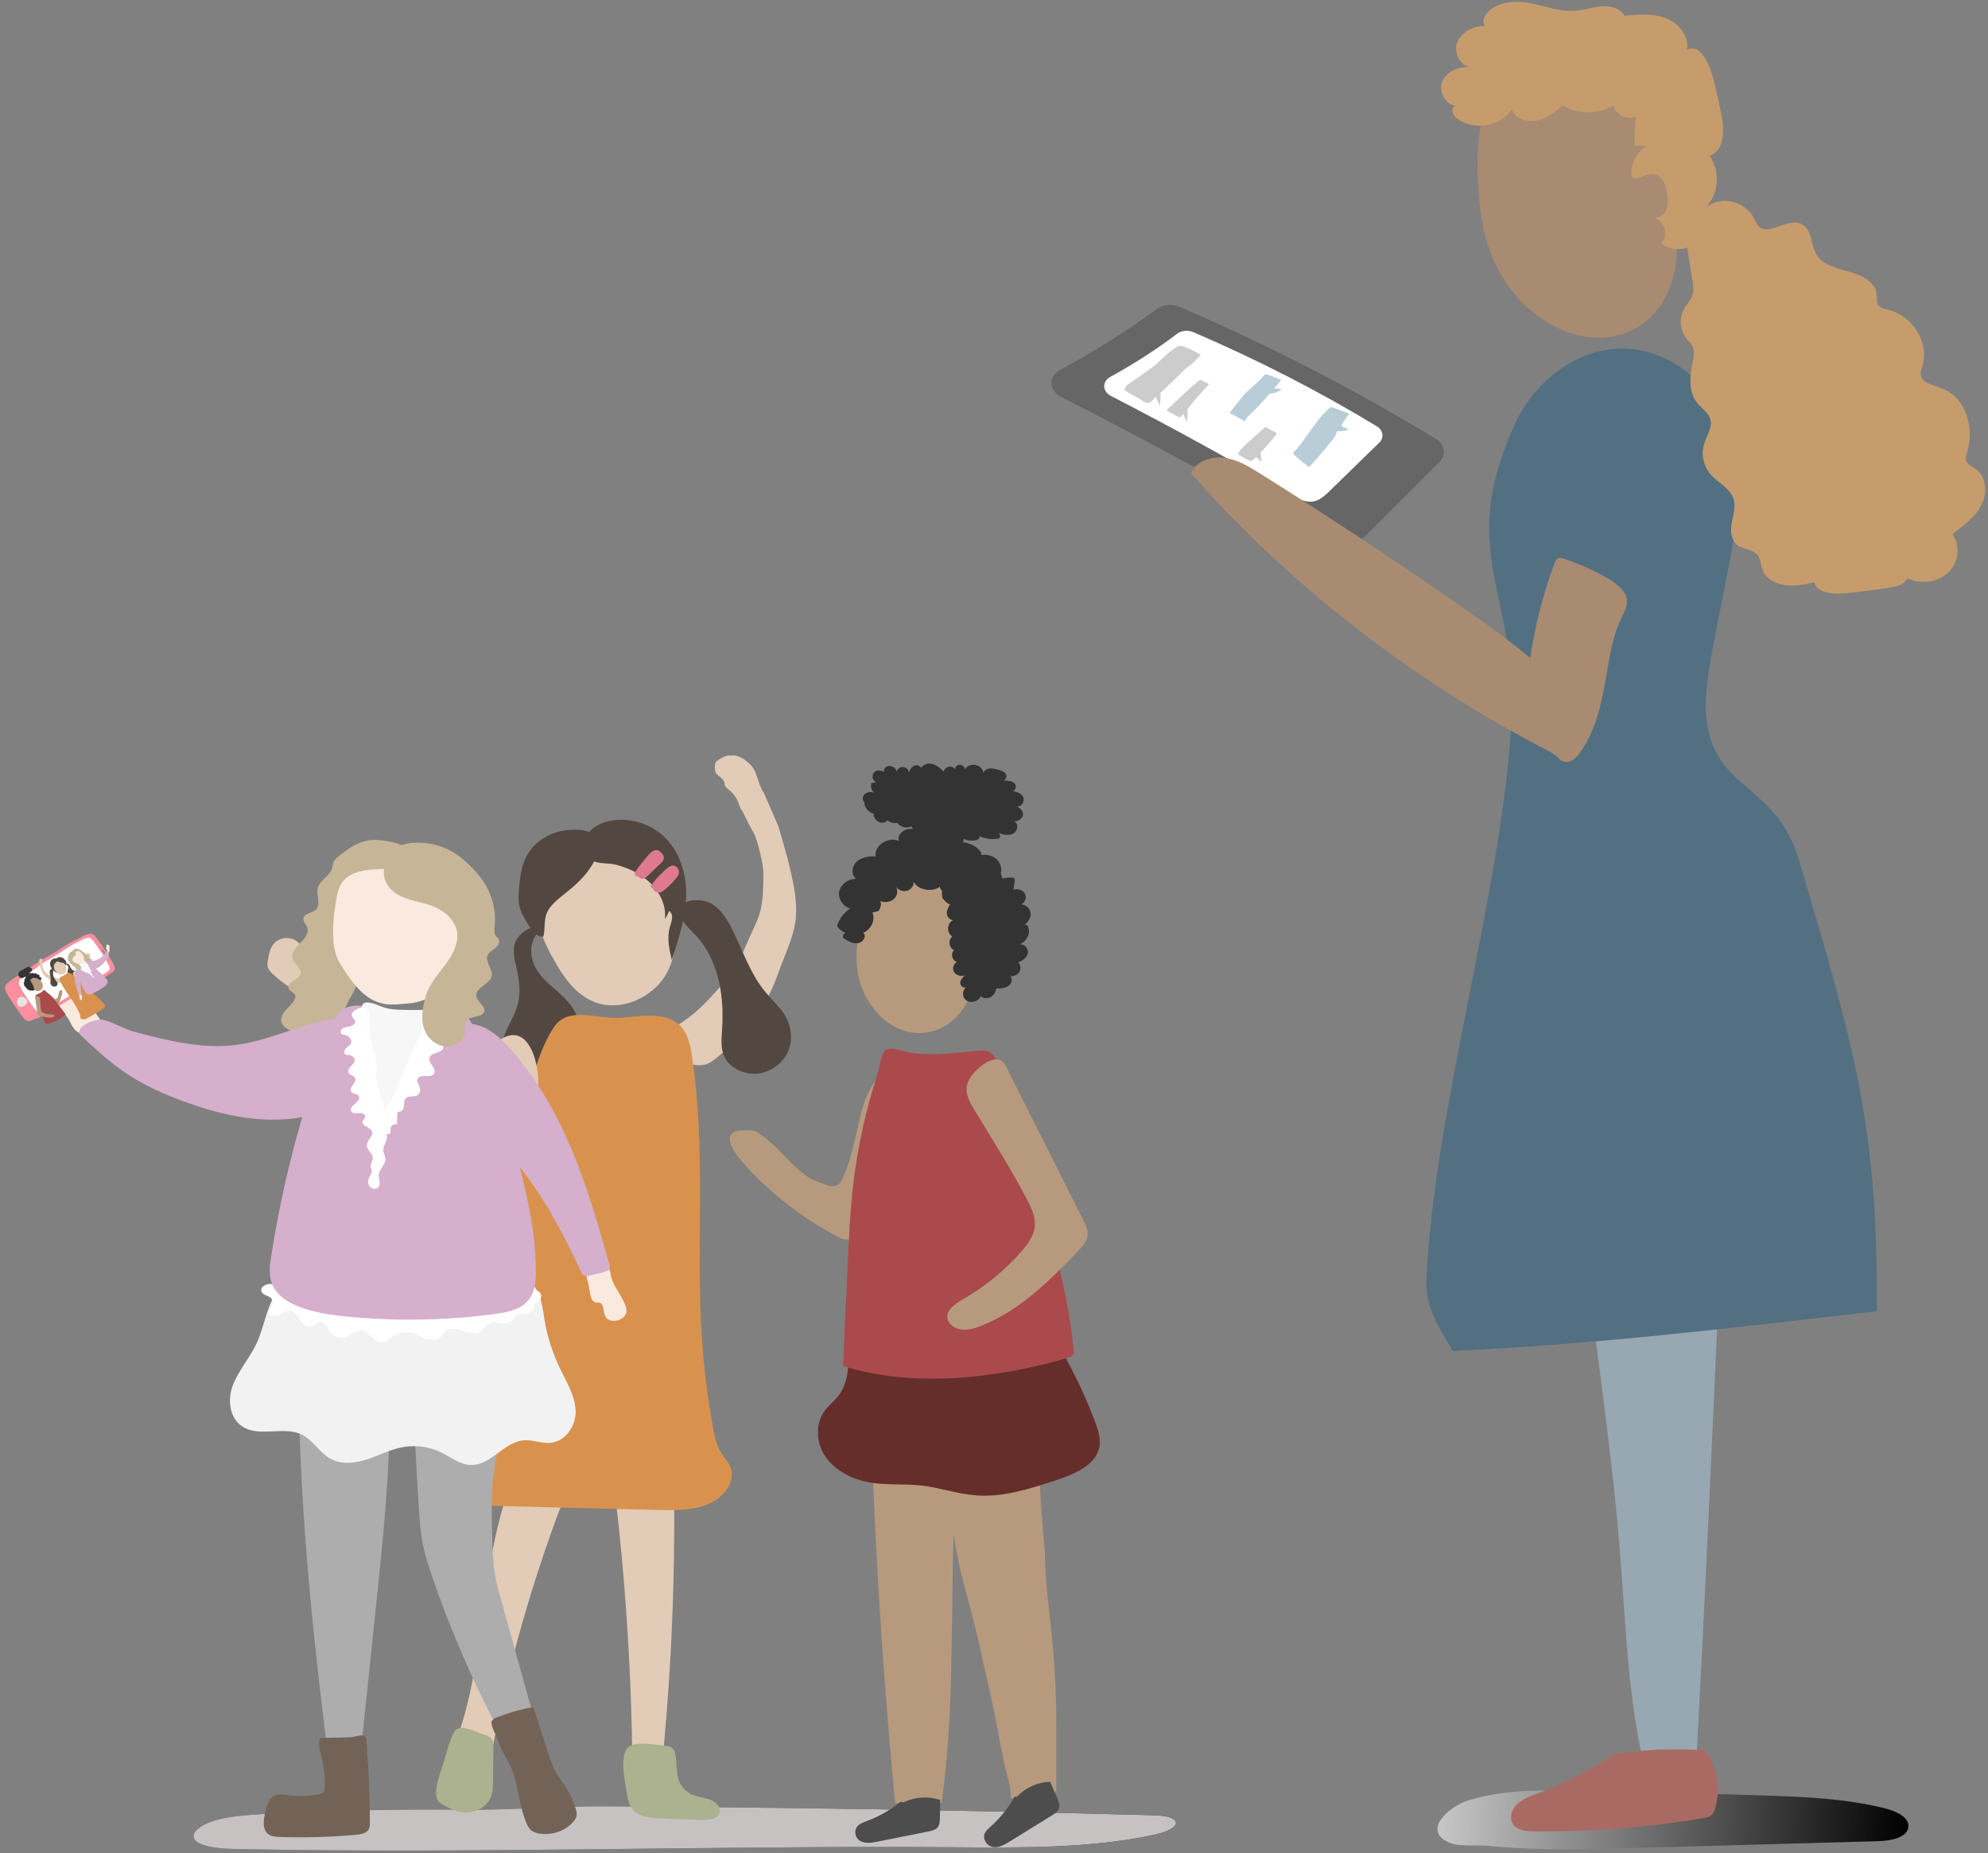 <svg width="103" height="96" viewBox="0 0 103 96" fill="none" xmlns="http://www.w3.org/2000/svg">
<rect x="0" y="0" width="103" height="96" fill="#808080" stroke="none"/>
<path d="M13.594 93.981C12.344 94.05 10.929 94.181 10.26 94.742C10.102 94.874 10.001 95.029 10.033 95.183C10.14 95.641 11.27 95.773 12.148 95.79C24.442 96.042 36.755 95.612 49.055 95.698C52.705 95.721 56.487 95.784 59.853 95.04C60.459 94.909 61.154 94.599 60.857 94.29C60.655 94.084 60.137 94.05 59.695 94.038C53.431 93.872 47.167 93.746 40.897 93.666C37.734 93.626 34.564 93.597 31.4 93.575C28.875 93.558 26.507 93.781 23.975 93.752C20.508 93.718 17.042 93.798 13.594 93.981Z" fill="url(#paint0_linear_549_462)"/>
<path d="M13.594 93.981C12.344 94.05 10.929 94.181 10.26 94.742C10.102 94.874 10.001 95.029 10.033 95.183C10.14 95.641 11.27 95.773 12.148 95.79C24.442 96.042 36.755 95.612 49.055 95.698C52.705 95.721 56.487 95.784 59.853 95.04C60.459 94.909 61.154 94.599 60.857 94.29C60.655 94.084 60.137 94.05 59.695 94.038C53.431 93.872 47.167 93.746 40.897 93.666C37.734 93.626 34.564 93.597 31.4 93.575C28.875 93.558 26.507 93.781 23.975 93.752C20.508 93.718 17.042 93.798 13.594 93.981Z" fill="url(#paint1_linear_549_462)"/>
<path d="M25.447 90.948C24.791 91.154 24.108 90.948 23.534 90.467C25.365 85.693 24.715 80.576 26.881 75.866C27.076 75.448 27.297 75.024 27.689 74.675C28.447 74.005 30.631 73.725 30.341 74.904C30.044 76.123 29.299 77.365 28.857 78.567C27.904 81.171 27.089 83.799 26.426 86.443C26.053 87.937 25.725 89.442 25.447 90.948Z" fill="#E2CBB7"/>
<path d="M34.298 91.411C33.793 91.474 33.275 91.486 32.764 91.451C32.713 86.197 32.347 80.943 31.659 75.711C31.596 75.248 31.539 74.773 31.716 74.326C32.101 73.37 33.982 72.947 34.702 73.948C35.321 74.807 34.911 76.375 34.923 77.297C34.961 80.302 34.885 83.306 34.709 86.306C34.608 88.011 34.475 89.711 34.298 91.411Z" fill="#E2CBB7"/>
<path d="M29.47 51.947C29.015 51.392 28.346 50.991 27.923 50.413C27.556 49.915 27.405 49.274 27.626 48.713C27.847 48.152 28.491 47.723 29.141 47.797L28.434 47.763C27.759 47.934 27.001 48.163 26.723 48.753C26.521 49.182 26.654 49.675 26.755 50.127C26.906 50.779 26.995 51.466 26.805 52.113C26.66 52.605 26.363 53.051 26.174 53.532C25.984 54.013 25.915 54.58 26.218 55.015C26.477 55.381 26.963 55.581 27.443 55.604C27.923 55.627 28.396 55.484 28.832 55.301C29.211 55.141 29.584 54.929 29.817 54.614C30.057 54.282 30.127 53.87 30.095 53.475C30.051 52.92 29.83 52.388 29.47 51.947Z" fill="#534741"/>
<path d="M40.324 42.795C41.833 47.791 41.272 47.757 40.242 50.63C40.047 51.18 39.579 52.096 39.276 52.599C38.752 53.458 37.944 54.127 37.142 54.786C36.978 54.923 36.801 55.06 36.592 55.135C36.403 55.198 36.201 55.198 35.999 55.169C35.399 55.078 34.894 54.666 34.679 54.156C34.42 53.544 34.818 53.309 35.33 52.966C36.34 52.285 36.813 51.655 37.634 50.762C38.095 50.264 38.373 49.646 38.626 49.033C39.27 47.488 39.573 47.482 39.548 45.17C39.541 44.769 39.251 43.51 39.049 43.15C38.809 42.732 38.638 42.371 38.468 42.022C38.342 41.896 38.278 41.633 38.234 41.524C38.146 41.307 37.994 41.106 37.805 40.946C37.697 40.86 37.571 40.78 37.546 40.654C37.54 40.608 37.54 40.568 37.527 40.522C37.514 40.477 37.483 40.437 37.458 40.402C37.394 40.322 37.319 40.253 37.236 40.191C37.18 40.145 37.117 40.099 37.085 40.036C37.028 39.91 37.003 39.567 37.104 39.458C37.173 39.378 37.622 39.109 37.786 39.137C37.9 39.154 38.02 39.114 38.133 39.149C38.272 39.189 38.405 39.246 38.525 39.321C38.657 39.406 38.771 39.509 38.878 39.612C39.245 39.962 39.27 40.666 39.573 41.066L40.324 42.795Z" fill="#E2CBB7"/>
<path d="M32.197 52.725C33.169 52.651 34.274 52.433 35.032 52.966C35.588 53.355 35.739 54.013 35.834 54.62C36.611 59.508 36.036 64.476 36.371 69.398C36.472 70.921 36.667 72.437 36.939 73.943C37.021 74.406 37.122 74.876 37.381 75.288C37.533 75.522 37.728 75.734 37.836 75.986C38.151 76.724 37.533 77.566 36.705 77.915C35.878 78.264 34.919 78.247 34.003 78.224C31.13 78.149 28.263 78.081 25.39 78.006C24.664 77.989 23.868 77.944 23.357 77.503C22.846 77.062 22.795 76.375 22.826 75.751C22.972 72.638 24.247 69.65 25.087 66.617C25.921 63.611 26.337 60.538 27.145 57.527C27.518 56.142 27.872 54.477 28.692 53.223C29.444 52.09 30.915 52.817 32.197 52.725Z" fill="#D9924E"/>
<path d="M22.472 56.417C21.942 56.8 21.253 57.201 20.628 56.961C20.193 56.795 19.965 56.371 19.763 55.982C18.854 54.185 17.894 52.41 16.934 50.636C16.537 50.836 16.088 51.094 16.038 51.506C16.013 51.724 16.114 51.941 16.215 52.141C17.358 54.471 18.602 56.76 19.946 59.004C20.073 59.216 20.218 59.445 20.452 59.559C20.736 59.697 21.083 59.645 21.399 59.576C23.261 59.17 24.998 58.397 26.659 57.539C27.101 57.31 27.568 57.052 27.764 56.629C27.928 56.291 27.89 55.908 27.852 55.541C27.745 54.568 27.183 52.983 25.85 53.899C24.689 54.683 23.609 55.599 22.472 56.417Z" fill="#E2CBB7"/>
<path d="M16.657 49.594C16.525 49.503 16.348 49.503 16.19 49.451C15.805 49.32 15.628 48.89 15.274 48.696C14.959 48.518 14.51 48.576 14.251 48.822C13.999 49.062 13.929 49.423 13.879 49.755C13.86 49.875 13.841 49.995 13.873 50.109C13.911 50.241 14.011 50.344 14.106 50.436C14.586 50.894 15.148 51.271 15.767 51.552C15.893 51.609 16.019 51.661 16.158 51.666C16.695 51.701 17.011 51.214 17.011 50.825C17.017 50.585 16.878 49.743 16.657 49.594Z" fill="#E2CBB7"/>
<path d="M34.786 46.83C34.685 46.441 34.553 46.057 34.37 45.702C33.719 44.443 31.749 42.8 30.12 43.688C29.741 43.894 29.451 44.208 29.179 44.523C28.901 44.849 28.636 45.187 28.428 45.553C28.036 46.246 27.84 47.076 27.948 47.854C28.049 48.576 28.44 49.285 28.813 49.926C29.299 50.773 29.943 51.632 30.934 51.958C32.254 52.393 33.789 51.655 34.471 50.544C35.134 49.434 35.108 48.066 34.786 46.83Z" fill="#E2CBB7"/>
<path d="M30.575 44.97C30.234 45.485 29.754 45.908 29.256 46.303C28.87 46.612 28.454 46.933 28.302 47.379C28.176 47.746 28.252 48.141 28.151 48.513C27.854 48.559 27.626 48.289 27.469 48.055C27.235 47.694 26.995 47.322 26.907 46.91C26.843 46.607 26.869 46.292 26.894 45.989C26.945 45.405 27.02 44.809 27.311 44.294C27.62 43.751 28.163 43.321 28.807 43.121C29.338 42.955 30.335 42.875 30.802 43.253C31.327 43.676 30.866 44.546 30.575 44.97Z" fill="#534741"/>
<path d="M40.633 52.542C40.374 52.141 40.002 51.809 39.693 51.437C38.834 50.424 38.461 49.154 37.861 47.998C37.609 47.517 37.287 47.025 36.769 46.767C36.466 46.618 35.898 46.567 35.531 46.738C35.538 46.63 35.55 46.515 35.55 46.406C35.576 45.273 35.228 44.088 34.344 43.287C33.46 42.486 31.977 42.182 30.916 42.778C30.196 43.184 29.836 44.294 30.827 44.643C31.156 44.758 31.572 44.706 31.92 44.798C32.444 44.935 32.949 45.158 33.372 45.473C34.066 45.983 34.54 46.79 34.452 47.603C34.546 47.477 34.616 47.339 34.66 47.196C34.931 47.356 34.799 47.728 34.711 48.009C34.54 48.57 34.673 49.165 34.805 49.732C35.026 49.068 35.241 48.392 35.386 47.717C35.633 48.078 36.049 48.432 36.232 48.667C37.287 49.984 37.52 51.712 37.413 53.338C37.382 53.818 37.325 54.322 37.539 54.763C37.824 55.352 38.594 55.702 39.301 55.61C40.008 55.518 40.615 55.02 40.855 54.414C41.094 53.801 40.987 53.103 40.633 52.542Z" fill="#534741"/>
<path d="M34.489 90.45C34.597 90.461 34.71 90.478 34.799 90.535C34.912 90.61 34.956 90.736 34.982 90.862C35.102 91.388 34.994 91.967 35.266 92.441C35.405 92.688 35.638 92.888 35.916 92.997C36.207 93.111 36.535 93.129 36.825 93.249C37.116 93.363 37.375 93.649 37.28 93.924C37.166 94.25 36.68 94.302 36.301 94.285C35.62 94.256 34.931 94.233 34.249 94.204C33.763 94.187 33.226 94.147 32.879 93.838C32.595 93.581 32.513 93.197 32.462 92.831C32.386 92.293 32.109 91.062 32.481 90.587C32.822 90.146 34.003 90.398 34.489 90.45Z" fill="#ACB18F"/>
<path d="M25.075 89.866C25.214 89.906 25.366 89.957 25.454 90.06C25.561 90.181 25.561 90.347 25.561 90.501C25.561 91.114 25.555 91.726 25.543 92.333C25.536 92.602 25.53 92.877 25.423 93.128C25.195 93.666 24.501 93.993 23.876 93.878C23.566 93.821 23.282 93.678 23.011 93.529C22.903 93.472 22.796 93.409 22.72 93.323C22.619 93.203 22.6 93.043 22.6 92.894C22.594 92.47 22.733 92.058 22.872 91.652C23.08 91.034 23.219 90.335 23.516 89.746C23.774 89.225 24.614 89.723 25.075 89.866Z" fill="#ACB18F"/>
<path d="M34.176 44.1C33.948 43.922 33.708 44.163 33.569 44.323C33.336 44.598 33.083 44.895 32.9 45.199C32.837 45.302 32.944 45.41 33.052 45.405C33.096 45.445 33.134 45.479 33.184 45.508C33.247 45.536 33.33 45.542 33.386 45.508C33.532 45.422 33.652 45.279 33.765 45.17C33.917 45.027 34.068 44.884 34.22 44.741C34.466 44.523 34.46 44.317 34.176 44.1Z" fill="#DD7A8F"/>
<path d="M35.145 45.033C35.081 44.895 34.917 44.792 34.753 44.861C34.551 44.947 34.368 45.164 34.216 45.307C34.046 45.479 33.888 45.657 33.749 45.851C33.692 45.931 33.762 46.023 33.85 46.046C33.856 46.109 33.901 46.172 33.995 46.218C34.191 46.321 34.368 46.155 34.501 46.04C34.684 45.891 34.848 45.719 34.999 45.542C35.126 45.399 35.233 45.222 35.145 45.033Z" fill="#DD7A8F"/>
<path d="M43.286 64.007C43.513 64.132 43.772 64.253 44.037 64.207C44.41 64.138 44.605 63.772 44.744 63.451C45.249 62.272 45.748 61.087 46.253 59.908C46.714 58.832 47.181 57.711 47.124 56.554C47.099 56.016 46.777 55.352 46.19 55.398C45.843 55.421 45.59 55.696 45.395 55.953C44.624 56.961 44.574 58.002 44.258 59.199C44.132 59.685 43.847 60.841 43.544 61.253C43.235 61.666 42.692 61.328 42.18 61.145C41.758 60.99 41 60.269 40.703 59.954C40.053 59.262 39.895 59.136 39.408 58.775C39.093 58.54 39.042 58.569 38.632 58.558C36.479 58.506 39.187 60.984 39.636 61.397C40.716 62.41 41.947 63.291 43.286 64.007Z" fill="#B79A7D"/>
<path d="M52.777 66.084C50.213 66.159 47.529 65.569 45.016 66.21C45.004 74.979 45.54 84.703 46.38 93.415C47.182 93.415 47.984 93.415 48.786 93.415C49.443 88.681 49.253 84.199 49.411 79.454C49.701 81.664 50.264 82.929 50.844 85.676C51.116 86.947 51.432 88.194 51.665 89.476C51.785 90.129 51.911 90.787 52.05 91.434C52.17 91.989 52.391 92.573 52.372 93.157C53.155 93.277 53.964 92.974 54.727 92.802C54.727 91.629 54.727 90.45 54.727 89.276C54.727 87.737 54.645 86.254 54.494 84.732C54.355 83.301 54.134 81.835 54.134 80.393C54.052 79.443 53.97 78.493 53.907 77.537C53.774 75.385 54.437 72.397 54.336 70.245C54.286 69.175 53.534 68.934 53.414 67.87C53.357 67.355 53.294 66.834 53.206 66.325C53.174 66.141 53.187 65.872 53.01 65.855C52.972 65.838 52.89 66.078 52.777 66.084Z" fill="#B79A7D"/>
<path d="M49.143 53.034C49.617 52.702 50.014 52.199 50.28 51.54C50.766 50.321 51.107 49.022 50.917 47.734C50.69 46.258 49.465 44.523 47.653 44.403C45.525 44.266 44.9 46.635 44.534 48.226C44.243 49.491 44.325 50.877 45.064 51.975C46.163 53.624 47.899 53.91 49.143 53.034Z" fill="#B79A7D"/>
<path d="M46.411 45.908C46.505 46.097 46.758 46.206 46.979 46.149C47.2 46.097 47.358 45.885 47.333 45.679C47.585 46.154 48.412 46.252 48.791 45.857C48.627 45.817 48.69 46.091 48.842 46.16C49.157 46.292 49.536 46.297 49.852 46.166C49.618 46.286 49.77 46.606 49.941 46.795C50.073 46.938 50.199 47.087 50.332 47.23C50.098 47.562 50.521 48.072 50.938 47.963C50.648 48.089 50.566 48.484 50.78 48.696C50.584 48.902 50.445 49.154 50.395 49.423C50.572 49.434 50.641 49.697 50.483 49.777C50.622 49.869 50.812 49.886 50.97 49.823C50.875 49.84 50.913 49.995 51.008 50.006C51.102 50.018 51.184 49.943 51.235 49.863C51.38 49.646 51.424 49.377 51.342 49.131C51.639 49.005 51.715 48.661 51.752 48.364C51.772 48.215 51.791 48.066 51.809 47.917C51.828 47.774 51.847 47.625 51.784 47.494C51.721 47.362 51.557 47.253 51.405 47.305C51.765 47.253 51.961 46.795 51.734 46.538C52.239 46.372 52.283 45.599 51.797 45.387C51.948 45.096 51.879 44.724 51.62 44.5C51.368 44.277 50.951 44.214 50.635 44.357C50.685 44.42 50.812 44.374 50.837 44.3C50.862 44.225 50.818 44.145 50.767 44.082C50.433 43.659 49.745 43.499 49.221 43.722C48.924 43.338 48.286 43.207 47.837 43.441C47.932 43.487 48.059 43.441 48.097 43.35C47.837 43.132 47.522 42.932 47.162 42.938C46.808 42.943 46.455 43.264 46.575 43.567C46.026 43.31 45.262 43.819 45.369 44.369C45.009 44.346 44.617 44.414 44.371 44.655C44.125 44.889 44.087 45.324 44.365 45.531C43.954 45.519 43.557 45.811 43.481 46.177C43.405 46.544 43.657 46.944 44.049 47.07C43.708 47.288 43.462 47.625 43.367 47.992C43.481 48.135 43.626 48.249 43.796 48.329C43.696 48.375 43.645 48.49 43.683 48.587C43.904 48.736 44.156 48.896 44.434 48.862C44.712 48.833 44.927 48.495 44.725 48.324C45.142 48.146 45.362 47.66 45.205 47.27C45.306 47.248 45.407 47.225 45.514 47.202C45.647 47.007 45.729 46.687 45.495 46.618C45.716 46.778 46.063 46.767 46.278 46.601C46.499 46.441 46.55 46.126 46.411 45.908Z" fill="#333333"/>
<path d="M52.525 42.549C52.796 42.646 52.746 43.052 52.493 43.184C52.24 43.316 51.919 43.235 51.653 43.121C51.792 43.15 51.868 43.327 51.779 43.43C51.382 43.527 50.933 43.447 50.599 43.224C50.694 43.19 50.788 43.316 50.75 43.401C50.712 43.487 50.599 43.527 50.491 43.544C50.157 43.59 49.803 43.459 49.608 43.207C49.854 43.138 50.024 43.504 49.854 43.682C49.683 43.859 49.374 43.848 49.127 43.768C49.058 43.745 48.982 43.711 48.957 43.648C49.109 43.642 49.191 43.831 49.109 43.945C49.027 44.06 48.843 44.083 48.711 44.031C48.572 43.98 48.471 43.871 48.395 43.756C48.433 43.825 48.439 43.911 48.408 43.98C48.13 43.968 47.884 43.768 47.839 43.522C47.795 43.487 47.871 43.407 47.915 43.441C47.618 43.304 47.366 43.075 47.214 42.806C46.981 42.932 46.633 42.852 46.501 42.634C46.311 42.663 46.109 42.611 45.971 42.491C45.901 42.606 45.73 42.646 45.598 42.606C45.465 42.566 45.358 42.457 45.295 42.343C45.263 42.285 45.244 42.222 45.276 42.165C45.313 42.114 45.427 42.119 45.427 42.182C45.093 42.171 44.802 41.902 44.783 41.604C44.884 41.604 44.985 41.644 45.048 41.719C44.815 41.702 44.638 41.455 44.72 41.255C44.796 41.055 45.105 40.963 45.295 41.083C45.156 40.952 45.093 40.751 45.143 40.574C45.225 40.557 45.313 40.534 45.396 40.517C45.149 40.431 45.143 40.059 45.377 39.95C45.604 39.836 45.933 40.007 45.958 40.248C45.737 40.15 45.737 39.813 45.951 39.71C46.166 39.607 46.476 39.795 46.444 40.013C46.457 39.858 46.614 39.727 46.785 39.738C46.955 39.744 47.101 39.893 47.094 40.047C47.132 39.87 47.246 39.681 47.448 39.647C47.644 39.612 47.852 39.853 47.707 39.984C47.625 39.744 47.947 39.521 48.218 39.561C48.49 39.595 48.705 39.79 48.894 39.973C48.919 39.824 49.077 39.71 49.241 39.715C49.405 39.727 49.551 39.858 49.551 40.007C49.431 39.898 49.481 39.687 49.639 39.63C49.797 39.572 49.992 39.704 49.986 39.853C50.1 39.675 50.34 39.584 50.555 39.63C50.769 39.675 50.94 39.858 50.959 40.059C50.971 39.927 51.11 39.836 51.255 39.813C51.394 39.795 51.54 39.83 51.679 39.864C51.843 39.91 52.019 39.962 52.108 40.093C52.196 40.225 52.114 40.448 51.944 40.437C52.171 40.431 52.43 40.442 52.575 40.597C52.721 40.757 52.55 41.078 52.348 40.992C52.619 40.969 52.922 41.078 53.017 41.306C53.112 41.535 52.891 41.845 52.626 41.787C52.847 41.816 53.024 42.022 52.998 42.222C52.973 42.406 52.752 42.566 52.525 42.549Z" fill="#333333"/>
<path d="M52.675 55.06L52.738 55.192C52.719 55.152 52.694 55.106 52.675 55.06Z" fill="#B79A7D"/>
<path d="M48.697 94.193C48.703 93.878 48.71 93.558 48.71 93.243C48.104 93.048 47.409 93.088 46.841 93.357C46.778 93.386 46.658 93.369 46.695 93.317C46.165 93.752 45.553 94.101 44.896 94.347C44.745 94.405 44.587 94.456 44.473 94.559C44.233 94.771 44.271 95.189 44.549 95.36C44.807 95.527 45.161 95.469 45.471 95.406C46.348 95.229 47.226 95.057 48.104 94.88C48.261 94.845 48.438 94.811 48.546 94.702C48.685 94.571 48.691 94.376 48.697 94.193Z" fill="#4D4D4D"/>
<path d="M54.791 93.191C54.664 92.894 54.538 92.602 54.412 92.304C53.768 92.327 53.143 92.602 52.726 93.048C52.682 93.094 52.562 93.117 52.574 93.059C52.259 93.638 51.836 94.17 51.331 94.622C51.217 94.725 51.09 94.828 51.028 94.96C50.895 95.24 51.097 95.612 51.425 95.681C51.735 95.744 52.038 95.572 52.297 95.412C53.035 94.954 53.78 94.49 54.526 94.033C54.664 93.947 54.803 93.855 54.86 93.718C54.93 93.546 54.86 93.363 54.791 93.191Z" fill="#4D4D4D"/>
<path d="M43.431 72.323C43.242 72.563 42.989 72.758 42.794 72.998C42.244 73.674 42.257 74.647 42.712 75.379C43.172 76.106 44.025 76.593 44.928 76.776C45.85 76.959 46.809 76.856 47.744 76.959C48.691 77.068 49.607 77.394 50.56 77.469C51.968 77.577 53.351 77.131 54.684 76.696C55.644 76.381 56.742 75.923 56.951 75.013C57.051 74.561 56.9 74.097 56.736 73.662C56.319 72.558 55.833 71.481 55.264 70.44C55.182 70.285 55.094 70.131 54.949 70.016C54.627 69.77 54.147 69.827 53.73 69.896C51.659 70.239 49.55 70.434 47.447 70.48C46.942 70.491 46.437 70.497 45.938 70.491C45.49 70.486 44.7 70.314 44.284 70.44C43.842 70.577 43.981 70.812 43.886 71.264C43.804 71.642 43.678 72.008 43.431 72.323Z" fill="#662E2A"/>
<path d="M50.631 54.442C50.795 54.425 50.972 54.414 51.13 54.454C51.477 54.545 51.61 54.854 51.692 55.123C52.001 56.102 52.304 57.081 52.614 58.06C52.86 58.838 53.1 59.611 53.346 60.389C54.091 62.759 54.836 65.14 55.285 67.549C55.43 68.339 55.55 69.135 55.632 69.93C55.638 70.016 55.651 70.114 55.594 70.188C55.525 70.28 55.386 70.325 55.253 70.365C51.559 71.43 47.335 71.899 43.679 70.772C43.755 69.061 43.83 67.355 43.912 65.643C43.982 64.155 44.045 62.673 44.228 61.191C44.456 59.319 44.872 57.464 45.466 55.644C45.554 55.381 45.636 54.534 45.939 54.374C46.255 54.208 46.861 54.499 47.247 54.551C48.364 54.7 49.52 54.545 50.631 54.442Z" fill="#AA4A4D"/>
<path d="M52.108 55.221C53.44 57.876 54.779 60.526 56.111 63.182C56.243 63.446 56.383 63.726 56.345 64.012C56.307 64.344 56.048 64.619 55.801 64.871C54.362 66.353 52.853 67.881 50.857 68.677C50.535 68.808 50.182 68.917 49.828 68.877C49.475 68.837 49.127 68.608 49.083 68.288C49.026 67.847 49.512 67.532 49.923 67.292C51.066 66.633 52.089 65.792 52.928 64.825C53.251 64.453 53.554 64.041 53.61 63.566C53.674 63.045 53.421 62.535 53.169 62.06C52.329 60.452 51.35 58.947 50.422 57.39C50.075 56.812 49.91 56.331 50.327 55.742C50.674 55.266 51.697 54.402 52.108 55.221Z" fill="#B79A7D"/>
<path d="M49.232 46.836C49.144 46.984 49.049 47.145 49.055 47.316C49.062 47.488 49.2 47.671 49.39 47.666C49.055 47.82 49.024 48.324 49.34 48.518C49.112 48.702 49.163 49.091 49.428 49.228C49.238 49.4 49.32 49.749 49.579 49.835C49.396 49.938 49.327 50.178 49.428 50.35C49.529 50.522 49.781 50.608 49.983 50.533C49.87 50.642 49.756 50.762 49.75 50.911C49.743 51.06 49.914 51.214 50.059 51.151C49.826 51.317 49.844 51.695 50.097 51.844C50.343 51.993 50.735 51.855 50.811 51.592C50.924 51.735 51.171 51.746 51.335 51.649C51.499 51.552 51.587 51.38 51.625 51.209C51.84 51.214 52.067 51.197 52.238 51.083C52.408 50.968 52.49 50.722 52.345 50.573C52.534 50.59 52.73 50.493 52.818 50.339C52.907 50.184 52.882 49.984 52.755 49.852C52.995 49.766 53.216 49.6 53.254 49.371C53.292 49.142 53.077 48.885 52.825 48.925C53.185 48.782 53.393 48.381 53.28 48.038C53.248 47.946 53.128 47.849 53.059 47.923C53.267 47.78 53.412 47.557 53.399 47.322C53.387 47.087 53.172 46.864 52.913 46.853C53.115 46.75 53.204 46.492 53.103 46.298C53.002 46.109 52.717 46.011 52.503 46.097C52.528 45.948 52.553 45.8 52.572 45.657C52.578 45.605 52.585 45.542 52.547 45.502C52.516 45.468 52.459 45.462 52.402 45.462C52.231 45.456 52.054 45.479 51.89 45.531C51.941 45.376 51.852 45.199 51.695 45.13C51.537 45.061 51.328 45.101 51.221 45.227C50.71 44.844 49.819 45.027 49.535 45.571C49.163 45.319 48.897 45.794 48.828 46.063C48.79 46.223 48.784 46.418 48.859 46.567C48.878 46.595 49.181 46.922 49.232 46.836Z" fill="#333333"/>
<path d="M30.587 67.069C30.606 67.16 30.625 67.252 30.676 67.332C30.726 67.412 30.815 67.481 30.916 67.481C30.96 67.481 31.01 67.469 31.055 67.481C31.124 67.492 31.175 67.549 31.206 67.612C31.32 67.835 31.257 68.122 31.44 68.299C31.585 68.442 31.838 68.454 32.04 68.391C32.21 68.333 32.368 68.213 32.431 68.059C32.488 67.898 32.444 67.721 32.381 67.566C32.16 67.034 31.724 66.57 31.636 66.004C31.623 65.924 31.617 65.832 31.56 65.769C31.465 65.666 31.295 65.672 31.149 65.701C30.941 65.741 30.48 65.821 30.411 66.044C30.366 66.176 30.455 66.382 30.486 66.513C30.518 66.696 30.549 66.885 30.587 67.069Z" fill="#F9E9DE"/>
<path d="M4.779 52.038C4.685 51.695 4.647 51.346 4.521 51.008C4.489 50.916 4.445 50.825 4.363 50.762C4.306 50.716 4.23 50.693 4.167 50.659C3.832 50.47 3.801 49.978 3.441 49.846C3.232 49.766 2.98 49.846 2.803 49.978C2.525 50.178 2.348 50.493 2.342 50.813C2.329 51.208 2.557 51.58 2.816 51.895C3.075 52.21 3.384 52.502 3.58 52.851C3.662 52.994 3.725 53.149 3.826 53.28C3.927 53.412 4.078 53.526 4.255 53.538C4.47 53.555 4.653 53.423 4.824 53.303C5.045 53.143 5.348 53.023 5.146 52.759C4.969 52.536 4.855 52.307 4.779 52.038Z" fill="#F9E9DE"/>
<path d="M21.695 78.058C21.74 78.751 21.79 79.443 21.936 80.124C22.049 80.656 22.22 81.177 22.396 81.692C23.407 84.634 24.67 87.507 26.179 90.272C26.305 90.507 26.456 90.758 26.722 90.862C27.139 91.022 27.631 90.701 27.77 90.306C27.909 89.912 27.795 89.488 27.688 89.087C27.12 87.044 26.551 85.006 25.983 82.963C25.844 82.471 25.711 81.978 25.629 81.475C25.535 80.885 25.516 80.29 25.503 79.695C25.471 78.596 25.44 77.491 25.573 76.398C25.667 75.631 25.838 74.87 25.996 74.109C26.28 72.74 26.513 71.361 26.69 69.976C26.741 69.581 26.791 69.175 26.69 68.785C26.444 67.79 25.276 67.137 24.152 67.137C23.318 67.137 22.415 67.429 21.752 67.881C21.197 68.265 21.26 68.631 21.291 69.215C21.392 71.092 21.424 72.975 21.512 74.853C21.569 75.923 21.626 76.993 21.695 78.058Z" fill="#ADADAD"/>
<path d="M15.495 70.497C15.508 69.667 15.527 68.826 15.761 68.047C15.994 67.269 16.461 66.548 17.137 66.244C17.952 65.878 18.962 66.198 19.606 66.914C20.25 67.629 20.547 68.671 20.515 69.661C20.496 70.182 20.395 70.692 20.332 71.207C20.206 72.168 20.212 73.153 20.187 74.126C20.111 77.176 19.795 80.198 19.48 83.22C19.252 85.378 19.031 87.536 18.804 89.694C18.747 90.226 18.697 90.764 18.64 91.297C18.57 91.915 18.501 92.132 17.876 92.075C17.093 92.006 17.055 91.423 16.96 90.656C16.417 86.346 15.944 82.024 15.685 77.691C15.54 75.299 15.451 72.889 15.495 70.497Z" fill="#ADADAD"/>
<path d="M13.26 69.667C12.894 70.405 12.319 71.058 12.041 71.825C11.77 72.597 11.915 73.594 12.698 73.983C13.557 74.412 14.706 73.902 15.584 74.297C16.24 74.589 16.562 75.31 17.213 75.62C17.781 75.889 18.469 75.785 19.069 75.585C19.669 75.385 20.231 75.087 20.856 74.973C21.526 74.847 22.239 74.944 22.845 75.236C23.357 75.488 23.83 75.883 24.411 75.894C25.466 75.911 26.122 74.675 27.171 74.612C27.613 74.589 28.036 74.778 28.478 74.75C29.33 74.692 29.867 73.822 29.823 73.05C29.778 72.277 29.343 71.579 29.002 70.869C28.61 70.05 28.339 69.186 28.2 68.305C28.086 67.561 27.985 66.691 27.278 66.307C26.924 66.113 26.489 66.09 26.078 66.09C23.249 66.061 20.446 66.582 17.617 66.485C16.645 66.45 15.243 65.884 14.561 66.633C13.809 67.475 13.734 68.705 13.26 69.667Z" fill="#F2F2F2"/>
<path d="M16.588 90.049C16.468 90.329 16.563 90.639 16.639 90.93C16.784 91.491 16.847 92.075 16.822 92.653C16.822 92.699 16.815 92.745 16.797 92.791C16.746 92.894 16.607 92.934 16.487 92.956C16.007 93.054 15.508 93.071 15.028 93.008C14.713 92.968 14.359 92.905 14.113 93.088C13.968 93.191 13.898 93.357 13.848 93.518C13.772 93.741 13.721 93.964 13.684 94.193C13.639 94.49 13.646 94.845 13.911 95.029C14.081 95.143 14.302 95.16 14.517 95.166C15.824 95.206 17.137 95.172 18.445 95.052C18.691 95.029 18.969 94.983 19.095 94.788C19.164 94.679 19.164 94.548 19.164 94.422C19.158 93.518 19.133 92.613 19.089 91.709C19.063 91.257 19.032 90.804 19 90.352C18.988 90.215 19.026 89.992 18.861 89.923C18.722 89.86 18.343 89.98 18.192 89.998C18.034 90.02 16.601 90.02 16.588 90.049Z" fill="#736357"/>
<path d="M27.631 88.435C27.902 89.276 28.18 90.117 28.452 90.959C28.553 91.262 28.654 91.571 28.818 91.852C28.913 92.012 29.026 92.161 29.134 92.31C29.437 92.739 29.671 93.208 29.828 93.701C29.86 93.809 29.891 93.918 29.879 94.033C29.86 94.164 29.784 94.284 29.696 94.387C29.285 94.862 28.572 95.103 27.921 94.983C27.789 94.96 27.656 94.92 27.555 94.845C27.422 94.754 27.347 94.611 27.29 94.473C26.842 93.466 26.873 92.321 26.374 91.331C26.254 91.091 26.103 90.862 25.983 90.615C25.895 90.432 25.825 90.243 25.756 90.055C25.674 89.831 25.465 89.482 25.465 89.247C25.465 89.024 25.756 88.973 25.977 88.887C26.52 88.681 27.069 88.532 27.631 88.435Z" fill="#736357"/>
<path d="M13.627 67.017C13.722 67.103 13.873 67.126 13.981 67.2C14.113 67.292 14.17 67.463 14.107 67.606C14.05 67.744 13.892 67.858 13.924 68.001C13.962 68.196 14.271 68.213 14.461 68.122C14.65 68.03 14.839 67.881 15.054 67.91C15.294 67.939 15.427 68.173 15.54 68.374C15.654 68.568 15.856 68.786 16.09 68.728C16.26 68.688 16.374 68.511 16.551 68.494C16.816 68.465 16.942 68.763 17.081 68.963C17.252 69.209 17.593 69.381 17.896 69.284C18.154 69.198 18.325 68.946 18.596 68.917C18.874 68.889 19.095 69.106 19.291 69.284C19.487 69.461 19.79 69.633 20.023 69.501C20.099 69.461 20.15 69.398 20.207 69.341C20.491 69.06 20.958 68.946 21.362 69.055C21.621 69.123 21.842 69.272 22.088 69.352C22.341 69.438 22.657 69.438 22.833 69.261C22.916 69.175 22.96 69.066 23.042 68.98C23.25 68.774 23.616 68.826 23.907 68.923C24.197 69.014 24.519 69.135 24.797 69.014C25.075 68.889 25.214 68.551 25.523 68.499C25.706 68.471 25.883 68.551 26.066 68.562C26.382 68.579 26.685 68.356 26.729 68.076C26.95 68.093 27.184 68.105 27.392 68.019C27.594 67.933 27.752 67.715 27.664 67.526C27.961 67.538 28.163 67.143 27.954 66.948C27.847 66.851 27.664 66.799 27.626 66.662C27.595 66.542 27.683 66.387 27.576 66.313C27.279 66.427 27.102 66.697 26.875 66.903C26.521 67.223 26.035 67.383 25.549 67.498C23.736 67.933 21.823 67.795 19.954 67.647C18.628 67.543 17.277 67.429 16.033 67C15.818 66.925 15.604 66.845 15.383 66.794C14.953 66.696 14.505 66.611 14.082 66.525C13.785 66.462 13.33 66.742 13.627 67.017Z" fill="white"/>
<path d="M20.743 46.406C20.408 46.675 19.953 46.778 19.524 46.898C19.095 47.019 18.653 47.167 18.375 47.488C18.179 47.711 18.097 47.997 18.015 48.272C17.863 48.776 17.718 49.337 17.983 49.806C18.116 50.046 18.349 50.235 18.444 50.493C18.564 50.813 18.438 51.163 18.274 51.466C18.11 51.769 17.907 52.067 17.857 52.399C17.819 52.639 17.863 52.897 17.788 53.126C17.649 53.538 17.143 53.778 16.67 53.795C16.196 53.813 15.735 53.647 15.293 53.486C14.99 53.378 14.656 53.229 14.58 52.943C14.529 52.731 14.643 52.519 14.788 52.347C14.933 52.176 15.117 52.032 15.23 51.844C15.287 51.746 15.331 51.632 15.281 51.529C15.217 51.403 15.028 51.357 14.965 51.231C14.889 51.077 15.034 50.905 15.192 50.808C15.344 50.71 15.533 50.619 15.578 50.453C15.653 50.172 15.262 49.966 15.167 49.692C15.06 49.394 15.312 49.096 15.546 48.867C15.78 48.638 16.026 48.341 15.918 48.043C15.855 47.871 15.678 47.717 15.723 47.545C15.786 47.316 16.152 47.305 16.341 47.145C16.663 46.876 16.367 46.389 16.462 46.005C16.562 45.599 17.093 45.382 17.207 44.981C17.238 44.872 17.238 44.752 17.282 44.649C17.339 44.517 17.465 44.42 17.585 44.328C18.021 43.991 18.482 43.642 19.044 43.544C19.417 43.476 19.802 43.527 20.168 43.596C20.496 43.659 20.837 43.745 21.058 43.974C21.557 44.495 21.292 45.971 20.743 46.406Z" fill="#C6B697"/>
<path d="M6.965 53.452C8.689 53.916 10.489 54.362 12.269 54.127C14.29 53.858 16.127 52.731 18.167 52.714C18.287 52.714 18.419 52.719 18.52 52.777C18.602 52.828 18.659 52.908 18.71 52.988C19.177 53.761 19.284 54.705 19.013 55.553C18.861 56.022 18.59 56.463 18.205 56.806C17.921 57.058 17.579 57.247 17.226 57.401C16.02 57.934 14.631 58.088 13.292 57.968C11.953 57.853 10.653 57.481 9.409 57.018C8.462 56.663 7.54 56.251 6.706 55.718C5.784 55.123 4.982 54.385 4.193 53.647C4.149 53.606 4.105 53.561 4.098 53.504C4.073 53.097 4.989 52.759 5.342 52.834C5.879 52.954 6.409 53.309 6.965 53.452Z" fill="#D5AFCB"/>
<path d="M22.561 52.279C22.852 52.21 23.161 52.118 23.458 52.17C23.85 52.233 24.083 52.496 24.26 52.742C25.479 54.431 25.952 56.314 26.375 58.174C26.982 60.818 27.784 63.262 27.765 65.941C27.758 66.582 27.67 67.303 26.95 67.71C26.584 67.916 26.116 68.007 25.656 68.07C23.673 68.345 21.368 68.437 19.354 68.311C18.47 68.253 17.579 68.196 16.727 68.036C15.742 67.853 14.751 67.492 14.29 66.868C13.879 66.319 13.955 65.661 14.056 65.048C14.422 62.702 14.94 60.361 15.61 58.042C16.058 56.486 16.576 54.934 17.087 53.389C17.314 52.697 17.662 51.924 18.887 52.13C20.181 52.342 21.204 52.599 22.561 52.279Z" fill="#D5AFCB"/>
<path d="M21.234 51.975C20.83 52.01 20.343 52.078 19.946 52.015C18.841 51.838 18.178 50.808 17.609 49.903C17.091 49.079 17.249 47.562 17.42 46.612C17.477 46.292 17.546 45.96 17.742 45.691C18.133 45.17 18.885 45.055 19.554 45.027C20.729 44.969 21.954 45.038 22.964 45.593C25.363 46.898 24.081 51.723 21.234 51.975Z" fill="#F9E9DE"/>
<path d="M26.203 54.087C29.209 57.292 30.428 61.448 31.564 65.46C31.589 65.546 31.615 65.643 31.577 65.723C31.501 65.912 30.806 66.004 30.491 66.096C30.346 66.136 30.194 66.084 30.137 65.958C29.31 64.155 28.281 62.141 26.841 60.337C25.685 58.889 24.89 57.544 23.04 56.686C22.269 56.325 22.093 55.987 22.149 55.198C22.206 54.425 22.781 53.624 23.482 53.252C24.536 52.679 25.54 53.378 26.203 54.087Z" fill="#D5AFCB"/>
<path d="M19.088 54.328C19.309 55.278 19.46 56.234 19.618 57.195C19.644 57.338 19.681 57.499 19.82 57.562C20.023 57.659 20.25 57.476 20.376 57.304C21.077 56.354 21.184 55.146 21.677 54.093C21.879 53.652 22.157 53.234 22.289 52.771C22.315 52.685 22.334 52.593 22.296 52.508C22.22 52.33 21.955 52.313 21.746 52.319C21.418 52.33 21.09 52.325 20.755 52.313C20.496 52.302 20.237 52.29 19.991 52.221C19.688 52.141 19.341 51.929 19.018 51.935C18.722 51.947 18.741 52.141 18.741 52.37C18.747 53.04 18.936 53.687 19.088 54.328Z" fill="#F7F7F7"/>
<path d="M18.23 52.628C18.255 52.731 18.381 52.8 18.4 52.908C18.419 53.028 18.287 53.126 18.16 53.166C18.034 53.2 17.889 53.206 17.775 53.269C17.662 53.332 17.605 53.498 17.706 53.572C17.75 53.601 17.807 53.606 17.864 53.618C18.072 53.664 18.261 53.858 18.186 54.041C18.135 54.156 18.003 54.225 17.914 54.322C17.826 54.419 17.8 54.597 17.927 54.642C17.971 54.66 18.021 54.654 18.066 54.654C18.23 54.66 18.388 54.797 18.375 54.946C18.363 55.072 18.249 55.163 18.16 55.255C18.072 55.346 17.996 55.484 18.066 55.593C18.135 55.701 18.312 55.713 18.381 55.822C18.539 56.056 18.021 56.354 18.205 56.571C18.293 56.674 18.489 56.657 18.577 56.766C18.684 56.898 18.533 57.075 18.394 57.178C18.255 57.281 18.104 57.459 18.211 57.59C18.293 57.688 18.457 57.67 18.59 57.665C18.722 57.653 18.899 57.693 18.918 57.813C18.931 57.922 18.798 58.002 18.785 58.117C18.754 58.334 19.152 58.386 19.259 58.58C19.392 58.832 18.994 59.073 19.006 59.353C19.013 59.582 19.297 59.742 19.31 59.965C19.322 60.143 19.164 60.309 19.209 60.486C19.221 60.532 19.247 60.578 19.259 60.624C19.278 60.732 19.215 60.836 19.158 60.933C19.082 61.082 19.038 61.253 19.108 61.402C19.177 61.551 19.404 61.642 19.55 61.551C19.657 61.482 19.689 61.339 19.669 61.219C19.657 61.099 19.613 60.978 19.625 60.853C19.651 60.561 19.979 60.337 19.973 60.051C19.966 59.891 19.865 59.748 19.859 59.588C19.846 59.33 20.099 59.09 20.042 58.838C20.011 58.689 19.878 58.575 19.827 58.431C19.739 58.185 19.91 57.928 19.922 57.665C19.928 57.539 19.89 57.413 19.859 57.287C19.745 56.858 19.625 56.428 19.512 55.999C19.486 55.896 19.455 55.793 19.461 55.684C19.461 55.587 19.493 55.49 19.505 55.398C19.562 55.037 19.417 54.682 19.322 54.333C19.19 53.876 19.133 53.4 19.139 52.925C19.145 52.691 19.183 52.273 18.868 52.199C18.647 52.147 18.167 52.387 18.23 52.628Z" fill="white"/>
<path d="M22.989 52.708C23.128 52.954 23.021 53.269 22.812 53.475C22.768 53.521 22.711 53.566 22.692 53.624C22.598 53.853 23.008 54.047 22.957 54.288C22.901 54.562 22.37 54.517 22.257 54.774C22.194 54.923 22.301 55.078 22.395 55.209C22.49 55.341 22.572 55.524 22.459 55.65C22.276 55.856 21.796 55.633 21.65 55.862C21.568 55.987 21.669 56.142 21.726 56.279C21.796 56.44 21.783 56.651 21.625 56.743C21.455 56.84 21.196 56.755 21.044 56.875C20.937 56.961 20.937 57.115 20.931 57.247C20.924 57.378 20.88 57.539 20.741 57.579C20.703 57.59 20.659 57.59 20.628 57.613C20.59 57.642 20.583 57.693 20.583 57.739C20.577 57.911 20.577 58.082 20.571 58.248C20.419 58.208 20.236 58.323 20.23 58.472C20.23 58.546 20.261 58.626 20.223 58.689C20.179 58.764 20.059 58.781 19.977 58.741C19.895 58.7 19.838 58.626 19.794 58.552C19.661 58.328 19.56 58.065 19.649 57.825C19.718 57.636 19.895 57.499 20.034 57.338C20.28 57.058 20.413 56.715 20.545 56.383C20.893 55.524 21.272 54.671 21.676 53.83C21.865 53.441 22.042 53.028 22.244 52.651C22.408 52.387 22.825 52.41 22.989 52.708Z" fill="white"/>
<path d="M22.8 47.127C23.204 47.362 23.539 47.723 23.652 48.146C23.804 48.713 23.545 49.308 23.198 49.8C22.857 50.292 22.427 50.745 22.181 51.283C22.074 51.517 22.005 51.769 21.954 52.021C21.866 52.456 21.834 52.914 21.985 53.332C22.137 53.75 22.516 54.122 22.996 54.202C23.476 54.282 24.025 53.984 24.082 53.549C24.113 53.315 24.019 53.04 24.189 52.857C24.417 52.616 24.96 52.725 25.08 52.427C25.2 52.136 24.72 51.912 24.675 51.597C24.619 51.174 25.364 51.002 25.471 50.584C25.566 50.218 25.117 49.846 25.263 49.497C25.332 49.331 25.515 49.234 25.66 49.113C25.806 48.993 25.926 48.804 25.831 48.65C25.793 48.593 25.736 48.547 25.692 48.495C25.585 48.352 25.61 48.163 25.629 47.992C25.717 47.167 25.496 46.315 25.01 45.611C24.821 45.336 24.593 45.09 24.353 44.849C24.082 44.586 23.798 44.334 23.463 44.14C22.869 43.785 22.15 43.619 21.449 43.659C21.171 43.676 20.893 43.727 20.647 43.848C19.965 44.185 19.674 45.216 20.06 45.822C20.672 46.772 21.878 46.584 22.8 47.127Z" fill="#C6B697"/>
<path d="M5.878 49.961C5.922 50.052 5.973 50.161 5.928 50.258C5.897 50.316 5.84 50.355 5.783 50.396C4.584 51.163 3.365 51.964 2.115 52.662C2.033 52.708 1.944 52.76 1.843 52.782C1.647 52.828 1.515 52.971 1.351 52.857C1.186 52.748 0.915 52.319 0.808 52.164C0.65 51.935 0.435 51.626 0.321 51.386C0.283 51.311 0.252 51.226 0.265 51.145C0.277 51.037 0.372 50.951 0.46 50.871C0.751 50.619 1.136 50.453 1.439 50.218C1.875 49.88 2.336 49.634 2.822 49.354C3.157 49.159 3.485 48.902 3.838 48.736C4.078 48.627 4.363 48.432 4.621 48.381C4.811 48.347 4.899 48.467 4.994 48.593C5.322 49.028 5.638 49.48 5.878 49.961Z" fill="#FF8FA0"/>
<path d="M5.607 49.978C5.645 50.058 5.689 50.155 5.652 50.235C5.626 50.287 5.576 50.321 5.532 50.35C4.528 51.002 3.599 51.615 2.551 52.204C2.482 52.244 2.254 52.405 2.172 52.422C2.008 52.462 2.052 52.462 1.913 52.365C1.775 52.267 1.541 51.901 1.453 51.764C1.32 51.569 1.137 51.3 1.036 51.083C1.004 51.014 0.973 50.945 0.985 50.876C0.998 50.779 1.074 50.705 1.143 50.642C1.383 50.424 1.617 50.361 1.876 50.161C2.242 49.869 2.627 49.663 3.031 49.423C3.309 49.257 3.587 49.033 3.877 48.896C4.073 48.804 4.313 48.633 4.534 48.599C4.692 48.57 4.768 48.679 4.85 48.787C5.127 49.165 5.399 49.56 5.607 49.978Z" fill="white"/>
<path d="M5.607 49.978C5.645 50.058 5.689 50.155 5.652 50.235C5.626 50.287 5.576 50.321 5.532 50.35C4.528 51.002 3.599 51.615 2.551 52.204C2.482 52.244 2.254 52.405 2.172 52.422C2.008 52.462 2.052 52.462 1.913 52.365C1.775 52.267 1.541 51.901 1.453 51.764C1.32 51.569 1.137 51.3 1.036 51.083C1.004 51.014 0.973 50.945 0.985 50.876C0.998 50.779 1.074 50.705 1.143 50.642C1.383 50.424 1.617 50.361 1.876 50.161C2.242 49.869 2.627 49.663 3.031 49.423C3.309 49.257 3.587 49.033 3.877 48.896C4.073 48.804 4.313 48.633 4.534 48.599C4.692 48.57 4.768 48.679 4.85 48.787C5.127 49.165 5.399 49.56 5.607 49.978Z" fill="white"/>
<path d="M5.607 49.978C5.645 50.058 5.689 50.155 5.652 50.235C5.626 50.287 5.576 50.321 5.532 50.35C4.528 51.002 3.599 51.615 2.551 52.204C2.482 52.244 2.254 52.405 2.172 52.422C2.008 52.462 2.052 52.462 1.913 52.365C1.775 52.267 1.541 51.901 1.453 51.764C1.32 51.569 1.137 51.3 1.036 51.083C1.004 51.014 0.973 50.945 0.985 50.876C0.998 50.779 1.074 50.705 1.143 50.642C1.383 50.424 1.617 50.361 1.876 50.161C2.242 49.869 2.627 49.663 3.031 49.423C3.309 49.257 3.587 49.033 3.877 48.896C4.073 48.804 4.313 48.633 4.534 48.599C4.692 48.57 4.768 48.679 4.85 48.787C5.127 49.165 5.399 49.56 5.607 49.978Z" fill="white"/>
<path d="M1.264 51.684C1.201 51.649 1.125 51.638 1.056 51.655C0.974 51.678 0.917 51.741 0.891 51.815C0.873 51.889 0.885 51.97 0.917 52.038C0.929 52.067 0.948 52.096 0.974 52.118C1.018 52.153 1.075 52.159 1.125 52.153C1.176 52.147 1.226 52.124 1.27 52.096C1.315 52.067 1.359 52.033 1.384 51.987C1.46 51.867 1.378 51.746 1.264 51.684Z" fill="#E5E5E5"/>
<path d="M5.518 49.463C5.53 49.48 5.543 49.497 5.543 49.52C5.543 49.543 5.524 49.56 5.499 49.56C5.48 49.56 5.467 49.543 5.461 49.526C5.404 49.44 5.347 49.354 5.284 49.263C5.272 49.24 5.246 49.194 5.284 49.177C5.322 49.165 5.347 49.205 5.36 49.228C5.417 49.308 5.467 49.388 5.518 49.463Z" fill="#8A8A8A"/>
<path d="M5.255 49.079C5.242 49.062 5.217 49.062 5.198 49.074C5.185 49.085 5.185 49.114 5.204 49.125C5.223 49.136 5.249 49.131 5.261 49.114C5.261 49.102 5.261 49.091 5.255 49.079Z" fill="#8A8A8A"/>
<path d="M3.037 51.97C3.025 51.992 3.012 52.01 2.987 52.021C2.955 52.033 2.917 52.01 2.886 51.992C2.778 51.918 2.671 51.844 2.564 51.769C2.463 51.701 2.362 51.632 2.305 51.535C2.28 51.489 2.267 51.42 2.317 51.397C2.349 51.386 2.381 51.392 2.412 51.409C2.532 51.455 2.595 51.54 2.69 51.62C2.728 51.655 2.816 51.735 2.867 51.758C2.917 51.775 2.943 51.724 2.974 51.683C2.999 51.649 3.025 51.557 3.031 51.517C3.044 51.432 3.05 51.414 3.069 51.363C3.081 51.328 3.088 51.328 3.119 51.311C3.296 51.208 3.208 51.535 3.195 51.592C3.157 51.724 3.107 51.849 3.037 51.97Z" fill="#B79A7D"/>
<path d="M3.498 50.338C3.505 50.27 3.536 50.207 3.542 50.138C3.542 50.081 3.523 50.018 3.473 49.983C3.422 49.949 3.347 49.943 3.296 49.978L3.353 49.943C3.416 49.926 3.492 49.909 3.549 49.943C3.587 49.972 3.606 50.018 3.624 50.058C3.65 50.121 3.681 50.178 3.732 50.224C3.77 50.258 3.82 50.281 3.864 50.31C3.909 50.338 3.946 50.384 3.946 50.436C3.946 50.476 3.915 50.516 3.877 50.539C3.839 50.562 3.795 50.573 3.744 50.579C3.707 50.584 3.662 50.584 3.624 50.567C3.587 50.55 3.555 50.522 3.536 50.487C3.505 50.447 3.492 50.39 3.498 50.338Z" fill="#534741"/>
<path d="M2.083 50.087C2.241 50.567 2.285 50.539 2.532 50.728C2.576 50.762 2.671 50.819 2.721 50.842C2.809 50.888 2.917 50.905 3.018 50.922C3.037 50.928 3.062 50.928 3.081 50.928C3.1 50.922 3.119 50.916 3.132 50.905C3.176 50.871 3.195 50.813 3.182 50.762C3.169 50.699 3.125 50.699 3.062 50.693C2.942 50.682 2.866 50.653 2.746 50.619C2.683 50.602 2.62 50.562 2.57 50.522C2.431 50.424 2.405 50.436 2.273 50.247C2.248 50.212 2.203 50.098 2.197 50.058C2.191 50.012 2.184 49.972 2.184 49.938C2.191 49.921 2.178 49.898 2.178 49.886C2.172 49.863 2.172 49.84 2.184 49.818C2.191 49.806 2.197 49.795 2.191 49.783C2.191 49.778 2.184 49.778 2.184 49.772C2.184 49.766 2.184 49.76 2.184 49.76C2.184 49.749 2.184 49.743 2.191 49.732C2.191 49.726 2.197 49.72 2.197 49.715C2.197 49.703 2.178 49.675 2.165 49.669C2.153 49.663 2.102 49.663 2.09 49.675C2.083 49.68 2.071 49.686 2.064 49.692C2.058 49.703 2.045 49.715 2.039 49.726C2.033 49.737 2.026 49.755 2.026 49.766C2.014 49.812 2.052 49.869 2.052 49.921L2.083 50.087Z" fill="#E2CBB7"/>
<path d="M3.316 50.527C3.234 50.567 3.127 50.602 3.095 50.676C3.07 50.733 3.095 50.796 3.12 50.848C3.335 51.289 3.657 51.666 3.909 52.09C3.985 52.221 4.055 52.353 4.118 52.491C4.137 52.531 4.156 52.576 4.156 52.622C4.156 52.651 4.149 52.674 4.156 52.702C4.168 52.777 4.269 52.817 4.358 52.811C4.446 52.8 4.522 52.754 4.598 52.714C4.831 52.576 5.065 52.433 5.292 52.296C5.349 52.262 5.412 52.221 5.431 52.159C5.45 52.101 5.412 52.038 5.374 51.987C5.185 51.735 4.913 51.552 4.674 51.34C4.434 51.134 4.225 50.899 3.992 50.688C3.884 50.59 3.758 50.47 3.619 50.407C3.505 50.35 3.43 50.476 3.316 50.527Z" fill="#D9924E"/>
<path d="M4.327 50.384C4.39 50.39 4.472 50.39 4.51 50.344C4.535 50.31 4.529 50.264 4.522 50.224C4.497 50.035 4.472 49.841 4.453 49.652C4.497 49.652 4.548 49.652 4.573 49.68C4.585 49.697 4.592 49.72 4.592 49.743C4.63 49.989 4.655 50.236 4.674 50.482C4.674 50.505 4.674 50.533 4.661 50.55C4.649 50.573 4.617 50.585 4.585 50.596C4.409 50.648 4.225 50.665 4.036 50.671C3.986 50.671 3.935 50.671 3.891 50.648C3.859 50.625 3.84 50.596 3.821 50.562C3.777 50.476 3.733 50.321 3.891 50.333C4.042 50.344 4.188 50.367 4.327 50.384Z" fill="#E2CBB7"/>
<path d="M4.421 49.549C4.427 49.537 4.44 49.526 4.453 49.514C4.478 49.486 4.465 49.44 4.484 49.411C4.503 49.383 4.541 49.365 4.579 49.377C4.61 49.383 4.642 49.411 4.661 49.434C4.667 49.446 4.68 49.451 4.68 49.463C4.686 49.474 4.68 49.486 4.68 49.503C4.667 49.56 4.642 49.617 4.604 49.669C4.598 49.68 4.591 49.692 4.579 49.697C4.535 49.726 4.484 49.697 4.459 49.669C4.446 49.646 4.408 49.572 4.421 49.549Z" fill="#E2CBB7"/>
<path d="M3.903 49.48C3.947 49.486 3.991 49.474 4.029 49.463C4.073 49.451 4.117 49.446 4.155 49.457C4.187 49.468 4.206 49.486 4.231 49.503C4.269 49.537 4.313 49.577 4.319 49.629C4.319 49.657 4.313 49.68 4.319 49.709C4.326 49.743 4.357 49.766 4.389 49.783C4.421 49.8 4.452 49.818 4.477 49.84C4.496 49.858 4.503 49.88 4.522 49.898C4.559 49.926 4.61 49.92 4.654 49.903C4.692 49.88 4.724 49.846 4.749 49.812C4.768 49.789 4.787 49.76 4.774 49.732C4.768 49.715 4.743 49.697 4.724 49.692C4.705 49.686 4.679 49.68 4.66 49.669C4.648 49.663 4.642 49.657 4.642 49.646C4.642 49.634 4.654 49.617 4.648 49.606C4.648 49.589 4.623 49.583 4.604 49.583C4.585 49.583 4.566 49.583 4.553 49.571C4.528 49.554 4.553 49.514 4.547 49.491C4.54 49.463 4.503 49.451 4.471 49.44C4.439 49.434 4.402 49.417 4.395 49.388C4.389 49.371 4.395 49.348 4.383 49.337C4.364 49.319 4.332 49.337 4.307 49.331C4.263 49.325 4.263 49.268 4.231 49.245C4.199 49.217 4.143 49.222 4.111 49.194C4.105 49.188 4.098 49.176 4.086 49.171C4.073 49.165 4.061 49.159 4.042 49.159C3.985 49.154 3.928 49.142 3.877 49.159C3.846 49.171 3.814 49.194 3.789 49.217C3.764 49.239 3.745 49.262 3.739 49.291C3.726 49.36 3.833 49.468 3.903 49.48Z" fill="#C6B697"/>
<path d="M5.435 49.417C5.322 49.537 5.195 49.657 5.038 49.72C4.854 49.795 4.64 49.783 4.469 49.875C4.457 49.881 4.45 49.886 4.444 49.898C4.438 49.903 4.438 49.915 4.438 49.926C4.444 50.012 4.488 50.092 4.558 50.15C4.596 50.184 4.646 50.207 4.697 50.212C4.734 50.218 4.772 50.218 4.81 50.218C4.943 50.207 5.063 50.155 5.164 50.081C5.265 50.012 5.353 49.921 5.429 49.823C5.486 49.749 5.543 49.675 5.581 49.589C5.625 49.497 5.65 49.4 5.669 49.303C5.669 49.297 5.669 49.291 5.669 49.285C5.65 49.251 5.555 49.262 5.53 49.285C5.492 49.325 5.473 49.383 5.435 49.417Z" fill="#D5AFCB"/>
<path d="M4.087 50.047C4.062 50.052 4.03 50.064 4.005 50.081C3.973 50.104 3.973 50.138 3.973 50.167C3.967 50.361 4.036 50.539 4.106 50.711C4.207 50.957 4.276 51.197 4.428 51.414C4.466 51.466 4.51 51.523 4.592 51.523C4.636 51.523 4.681 51.506 4.718 51.495C4.895 51.426 5.091 51.329 5.249 51.22C5.318 51.174 5.388 51.128 5.451 51.077C5.52 51.014 5.583 50.939 5.583 50.865C5.583 50.802 5.546 50.751 5.501 50.705C5.337 50.527 5.167 50.361 4.977 50.201C4.851 50.092 4.725 49.989 4.592 49.886C4.535 49.84 4.46 49.795 4.371 49.863C4.283 49.938 4.213 50.007 4.087 50.047Z" fill="#D5AFCB"/>
<path d="M4.173 49.961C4.211 49.944 4.255 49.926 4.28 49.903C4.363 49.835 4.356 49.72 4.356 49.623C4.35 49.531 4.255 49.411 4.186 49.343C4.16 49.32 4.142 49.297 4.11 49.279C4.047 49.257 3.977 49.279 3.921 49.308C3.819 49.36 3.725 49.423 3.674 49.514C3.548 49.732 3.927 50.069 4.173 49.961Z" fill="#F9E9DE"/>
<path d="M3.881 50.361C3.812 50.762 3.951 51.163 4.083 51.546C4.083 51.552 4.089 51.563 4.096 51.569C4.115 51.58 4.178 51.557 4.209 51.552C4.222 51.546 4.235 51.535 4.228 51.523C4.197 51.334 4.165 51.123 4.184 50.905C4.197 50.733 4.184 50.584 4.292 50.43C4.336 50.367 4.329 50.327 4.279 50.264C4.228 50.201 4.14 50.161 4.058 50.167C3.938 50.172 3.9 50.275 3.881 50.361Z" fill="#D5AFCB"/>
<path d="M5.531 49.199C5.519 49.165 5.506 49.136 5.494 49.102C5.494 49.091 5.487 49.085 5.494 49.074C5.494 49.068 5.5 49.062 5.506 49.056C5.525 49.028 5.5 48.982 5.519 48.953C5.531 48.936 5.557 48.93 5.576 48.936C5.607 48.942 5.645 48.959 5.658 48.982C5.683 49.016 5.683 49.056 5.677 49.091C5.67 49.131 5.664 49.165 5.67 49.205C5.67 49.222 5.677 49.234 5.677 49.251C5.677 49.268 5.67 49.285 5.658 49.291C5.639 49.302 5.62 49.302 5.601 49.297C5.576 49.291 5.544 49.297 5.544 49.268C5.544 49.251 5.544 49.228 5.531 49.199Z" fill="#F9E9DE"/>
<path d="M4.256 51.638C4.262 51.644 4.262 51.655 4.262 51.661C4.262 51.672 4.262 51.678 4.249 51.684C4.243 51.684 4.243 51.689 4.237 51.689C4.231 51.695 4.231 51.701 4.231 51.706C4.237 51.729 4.256 51.752 4.249 51.775C4.243 51.792 4.224 51.804 4.205 51.809C4.186 51.815 4.167 51.809 4.155 51.798C4.142 51.786 4.136 51.769 4.129 51.752C4.117 51.701 4.129 51.638 4.104 51.592C4.098 51.586 4.098 51.575 4.098 51.569C4.098 51.558 4.117 51.546 4.129 51.546C4.148 51.541 4.193 51.523 4.212 51.541C4.224 51.552 4.224 51.569 4.231 51.581C4.243 51.603 4.249 51.621 4.256 51.638Z" fill="#F9E9DE"/>
<path d="M4.481 50.052C4.519 50.138 4.557 50.224 4.601 50.315C4.608 50.327 4.614 50.344 4.608 50.355C4.595 50.373 4.57 50.367 4.544 50.361C4.431 50.315 4.355 50.224 4.254 50.155C4.21 50.127 4.166 50.109 4.128 50.075C4.121 50.069 4.115 50.064 4.115 50.052C4.109 50.035 4.134 50.018 4.147 50.012C4.172 49.995 4.203 49.983 4.229 49.966C4.248 49.955 4.273 49.938 4.285 49.926C4.304 49.903 4.323 49.869 4.349 49.858C4.374 49.846 4.38 49.863 4.399 49.88C4.437 49.932 4.462 49.995 4.481 50.052Z" fill="#F7F7F7"/>
<path d="M4.458 49.875C4.465 49.886 4.458 49.898 4.458 49.903C4.465 49.915 4.477 49.915 4.49 49.915C4.503 49.909 4.515 49.903 4.528 49.903C4.54 49.903 4.553 49.915 4.553 49.926C4.553 49.932 4.547 49.932 4.54 49.938C4.528 49.949 4.521 49.978 4.54 49.989C4.553 49.995 4.566 49.995 4.578 50.001C4.591 50.006 4.604 50.018 4.597 50.029C4.597 50.035 4.591 50.035 4.585 50.035C4.572 50.041 4.566 50.064 4.578 50.075C4.585 50.087 4.604 50.086 4.616 50.092C4.629 50.098 4.641 50.104 4.641 50.115C4.641 50.127 4.629 50.138 4.629 50.149C4.629 50.178 4.686 50.178 4.686 50.201C4.686 50.212 4.667 50.224 4.667 50.235C4.667 50.252 4.686 50.258 4.705 50.258C4.723 50.258 4.742 50.27 4.742 50.281C4.742 50.292 4.73 50.298 4.717 50.304C4.705 50.31 4.692 50.321 4.698 50.333C4.705 50.344 4.717 50.344 4.723 50.35C4.736 50.367 4.711 50.39 4.711 50.413C4.711 50.441 4.761 50.441 4.774 50.464C4.787 50.481 4.774 50.51 4.787 50.527C4.793 50.544 4.818 50.55 4.825 50.567C4.825 50.573 4.825 50.579 4.831 50.579C4.837 50.59 4.843 50.596 4.856 50.602C4.869 50.607 4.881 50.624 4.888 50.636C4.888 50.653 4.875 50.67 4.862 50.67C4.85 50.67 4.837 50.659 4.831 50.647C4.825 50.636 4.825 50.624 4.812 50.613C4.793 50.59 4.755 50.584 4.736 50.562C4.73 50.55 4.73 50.533 4.717 50.516C4.705 50.493 4.667 50.487 4.66 50.464C4.654 50.453 4.66 50.436 4.654 50.418C4.648 50.395 4.616 50.378 4.604 50.361C4.597 50.35 4.591 50.338 4.585 50.327C4.572 50.287 4.553 50.247 4.54 50.207C4.534 50.195 4.534 50.19 4.528 50.178C4.521 50.172 4.515 50.161 4.509 50.155C4.484 50.127 4.477 50.092 4.465 50.058C4.452 50.012 4.427 49.972 4.401 49.932C4.389 49.915 4.364 49.88 4.383 49.858C4.395 49.852 4.452 49.852 4.458 49.875Z" fill="white"/>
<path d="M4.072 50.098C4.072 50.127 4.104 50.144 4.129 50.155C4.135 50.155 4.141 50.161 4.148 50.161C4.167 50.178 4.148 50.212 4.16 50.23C4.179 50.247 4.224 50.224 4.242 50.235C4.255 50.247 4.255 50.264 4.255 50.275C4.255 50.293 4.261 50.31 4.274 50.316C4.299 50.321 4.325 50.281 4.35 50.298C4.362 50.304 4.362 50.321 4.369 50.338C4.375 50.355 4.388 50.373 4.4 50.373C4.419 50.373 4.438 50.355 4.457 50.355C4.47 50.355 4.482 50.373 4.489 50.379C4.495 50.39 4.508 50.401 4.52 50.396C4.527 50.396 4.527 50.396 4.533 50.396C4.539 50.396 4.539 50.401 4.546 50.401C4.558 50.413 4.564 50.43 4.577 50.441C4.59 50.43 4.609 50.43 4.615 50.441C4.621 50.447 4.621 50.453 4.628 50.459C4.634 50.464 4.647 50.459 4.653 50.453C4.659 50.447 4.659 50.436 4.659 50.43C4.659 50.407 4.653 50.379 4.628 50.361C4.609 50.35 4.59 50.344 4.571 50.338C4.533 50.327 4.501 50.304 4.476 50.281C4.4 50.224 4.318 50.172 4.236 50.121C4.198 50.098 4.16 50.069 4.122 50.052C4.104 50.047 4.066 50.069 4.072 50.098Z" fill="white"/>
<path d="M3.774 49.634C3.755 49.675 3.749 49.72 3.762 49.76C3.781 49.812 3.837 49.852 3.894 49.875C3.951 49.898 4.014 49.915 4.065 49.949C4.09 49.966 4.109 49.984 4.128 50.001C4.159 50.035 4.191 50.069 4.197 50.109C4.21 50.15 4.197 50.201 4.166 50.23C4.128 50.258 4.071 50.258 4.039 50.224C4.021 50.207 4.014 50.178 3.989 50.172C3.957 50.161 3.92 50.195 3.894 50.178C3.869 50.161 3.894 50.121 3.882 50.092C3.863 50.052 3.793 50.075 3.762 50.047C3.736 50.018 3.749 49.972 3.717 49.949C3.705 49.938 3.68 49.938 3.661 49.938C3.642 49.932 3.623 49.926 3.623 49.909C3.623 49.903 3.623 49.898 3.623 49.892C3.623 49.875 3.61 49.863 3.597 49.846C3.541 49.783 3.515 49.703 3.515 49.623C3.515 49.594 3.522 49.56 3.528 49.531C3.534 49.497 3.547 49.463 3.56 49.434C3.591 49.377 3.635 49.331 3.699 49.302C3.724 49.291 3.749 49.28 3.774 49.28C3.85 49.274 3.932 49.348 3.932 49.417C3.926 49.503 3.818 49.543 3.774 49.634Z" fill="#C6B697"/>
<path d="M2.77 50.161C2.758 50.127 2.745 50.087 2.739 50.046C2.72 49.915 2.789 49.686 2.972 49.686C3.017 49.686 3.055 49.697 3.099 49.709C3.143 49.72 3.181 49.737 3.219 49.76C3.288 49.8 3.351 49.858 3.389 49.926C3.421 49.989 3.427 50.069 3.433 50.138C3.44 50.23 3.44 50.333 3.377 50.401C3.295 50.499 3.124 50.51 3.004 50.447C2.884 50.396 2.808 50.281 2.77 50.161Z" fill="#E2CBB7"/>
<path d="M3.011 49.817C3.068 49.846 3.131 49.858 3.195 49.869C3.245 49.875 3.296 49.886 3.334 49.915C3.365 49.938 3.378 49.978 3.409 50.001C3.435 49.989 3.441 49.961 3.441 49.932C3.441 49.892 3.441 49.852 3.422 49.812C3.409 49.783 3.39 49.76 3.371 49.737C3.334 49.691 3.296 49.646 3.239 49.617C3.182 49.589 3.113 49.577 3.049 49.589C2.999 49.6 2.91 49.64 2.892 49.691C2.873 49.743 2.961 49.794 3.011 49.817Z" fill="#534741"/>
<path d="M2.609 50.905C2.609 50.859 2.622 50.813 2.622 50.773C2.634 50.647 2.596 50.527 2.577 50.407C2.571 50.355 2.571 50.298 2.596 50.252C2.615 50.224 2.66 50.195 2.697 50.195C2.691 50.184 2.685 50.178 2.679 50.167C2.615 50.075 2.571 49.961 2.603 49.852C2.628 49.743 2.735 49.651 2.855 49.651C2.937 49.651 3.032 49.726 2.969 49.8C2.95 49.823 2.912 49.84 2.887 49.863C2.849 49.898 2.824 49.943 2.805 49.983C2.773 50.058 2.786 50.144 2.836 50.207C2.824 50.201 2.811 50.195 2.798 50.184C2.786 50.207 2.817 50.235 2.843 50.252C2.887 50.293 2.912 50.344 2.931 50.401C2.874 50.355 2.817 50.31 2.767 50.264C2.767 50.304 2.754 50.355 2.748 50.384C2.735 50.544 2.811 50.693 2.912 50.825C2.944 50.865 2.975 50.899 2.982 50.951C2.994 51.014 2.95 51.077 2.887 51.1C2.824 51.123 2.748 51.111 2.691 51.071C2.641 51.031 2.615 50.968 2.609 50.905Z" fill="#534741"/>
<path d="M1.938 51.34C1.881 51.334 1.818 51.311 1.761 51.271C1.654 51.191 1.553 51.1 1.496 50.985C1.433 50.853 1.433 50.653 1.578 50.562C1.743 50.453 1.932 50.619 2.052 50.733C2.147 50.825 2.216 50.939 2.222 51.065C2.216 51.248 2.09 51.352 1.938 51.34Z" fill="#B79A7D"/>
<path d="M1.762 50.625C1.762 50.642 1.75 50.665 1.731 50.67C1.712 50.676 1.687 50.665 1.674 50.648C1.68 50.699 1.617 50.745 1.567 50.728C1.579 50.716 1.586 50.745 1.579 50.756C1.56 50.779 1.529 50.802 1.497 50.802C1.522 50.802 1.529 50.836 1.529 50.859C1.529 50.877 1.522 50.894 1.522 50.911C1.56 50.928 1.554 50.991 1.516 50.997C1.548 50.991 1.579 51.02 1.573 51.048C1.598 51.054 1.623 51.071 1.649 51.088C1.636 51.1 1.642 51.123 1.661 51.123C1.655 51.134 1.642 51.145 1.623 51.151C1.63 51.145 1.636 51.163 1.63 51.168C1.623 51.174 1.611 51.168 1.605 51.168C1.579 51.157 1.56 51.134 1.554 51.111C1.522 51.117 1.497 51.088 1.478 51.065C1.466 51.054 1.459 51.042 1.447 51.031C1.434 51.02 1.428 51.008 1.421 50.997C1.421 50.985 1.428 50.968 1.44 50.962C1.409 50.974 1.365 50.945 1.371 50.917C1.32 50.928 1.27 50.865 1.301 50.825C1.27 50.808 1.257 50.773 1.264 50.745C1.27 50.716 1.301 50.688 1.339 50.688C1.339 50.693 1.327 50.699 1.32 50.693C1.314 50.688 1.314 50.682 1.314 50.67C1.32 50.619 1.365 50.573 1.421 50.567C1.421 50.522 1.472 50.482 1.516 50.482C1.51 50.487 1.497 50.493 1.491 50.487C1.497 50.459 1.516 50.424 1.541 50.413C1.573 50.396 1.617 50.407 1.623 50.436C1.655 50.39 1.743 50.396 1.769 50.447C1.794 50.43 1.832 50.419 1.87 50.424C1.901 50.43 1.933 50.464 1.92 50.499C1.952 50.482 2.002 50.482 2.028 50.51C2.053 50.539 2.059 50.579 2.034 50.608C2.072 50.608 2.116 50.625 2.141 50.653C2.141 50.67 2.135 50.688 2.122 50.699C2.135 50.699 2.141 50.705 2.148 50.716C2.135 50.739 2.129 50.762 2.103 50.773C2.078 50.785 2.04 50.768 2.047 50.745C2.002 50.751 1.958 50.722 1.945 50.682C1.933 50.688 1.927 50.688 1.914 50.688C1.895 50.676 1.87 50.653 1.882 50.636C1.876 50.659 1.844 50.676 1.819 50.67C1.781 50.676 1.762 50.653 1.762 50.625Z" fill="#333333"/>
<path d="M1.067 50.63C1.048 50.653 1.08 50.682 1.105 50.682C1.13 50.682 1.155 50.659 1.168 50.636C1.155 50.648 1.162 50.665 1.174 50.67C1.212 50.659 1.244 50.63 1.263 50.596C1.25 50.596 1.25 50.613 1.263 50.619C1.269 50.625 1.282 50.625 1.294 50.619C1.326 50.608 1.345 50.579 1.345 50.55C1.32 50.556 1.326 50.596 1.351 50.602C1.376 50.608 1.402 50.59 1.414 50.573C1.421 50.567 1.421 50.562 1.421 50.556C1.408 50.562 1.414 50.585 1.427 50.59C1.44 50.596 1.458 50.59 1.465 50.579C1.471 50.567 1.477 50.556 1.477 50.539C1.477 50.544 1.484 50.556 1.49 50.556C1.515 50.544 1.522 50.516 1.509 50.493C1.509 50.487 1.503 50.487 1.496 50.487C1.515 50.464 1.522 50.43 1.515 50.401C1.541 50.401 1.566 50.379 1.566 50.356C1.585 50.35 1.597 50.338 1.604 50.321C1.616 50.327 1.629 50.321 1.642 50.316C1.648 50.304 1.654 50.293 1.654 50.281C1.654 50.276 1.654 50.27 1.648 50.264C1.642 50.264 1.635 50.27 1.635 50.27C1.661 50.253 1.673 50.218 1.654 50.19C1.648 50.195 1.642 50.201 1.642 50.212C1.661 50.201 1.661 50.172 1.642 50.161C1.623 50.15 1.591 50.155 1.585 50.172C1.591 50.155 1.585 50.138 1.566 50.121C1.56 50.121 1.547 50.127 1.541 50.127C1.553 50.109 1.534 50.075 1.509 50.081C1.484 50.081 1.465 50.109 1.477 50.132C1.49 50.115 1.471 50.087 1.446 50.087C1.421 50.087 1.408 50.115 1.421 50.132C1.408 50.121 1.389 50.115 1.376 50.127C1.364 50.132 1.357 50.155 1.37 50.167C1.357 50.155 1.339 50.144 1.32 50.15C1.301 50.155 1.301 50.184 1.32 50.19C1.313 50.167 1.275 50.161 1.25 50.178C1.231 50.195 1.225 50.218 1.219 50.241C1.206 50.23 1.187 50.23 1.174 50.235C1.162 50.241 1.155 50.264 1.168 50.276C1.174 50.258 1.155 50.247 1.136 50.247C1.117 50.247 1.111 50.27 1.117 50.281C1.099 50.27 1.073 50.276 1.061 50.287C1.048 50.298 1.042 50.321 1.054 50.338C1.048 50.327 1.029 50.327 1.016 50.333C1.004 50.338 0.991 50.35 0.985 50.356C0.972 50.367 0.96 50.379 0.96 50.396C0.96 50.413 0.979 50.424 0.991 50.419C0.972 50.43 0.953 50.441 0.947 50.459C0.947 50.476 0.979 50.499 0.985 50.481C0.96 50.493 0.941 50.516 0.947 50.539C0.953 50.562 0.985 50.579 1.004 50.562C0.985 50.573 0.985 50.602 0.998 50.613C1.023 50.642 1.048 50.648 1.067 50.63Z" fill="#333333"/>
<path d="M1.894 51.523C1.881 51.529 1.862 51.535 1.856 51.546C1.831 51.569 1.837 51.603 1.85 51.626C1.881 51.724 1.907 51.815 1.938 51.912C1.963 51.987 1.989 52.061 2.008 52.136C2.077 52.364 2.153 52.593 2.254 52.817C2.285 52.891 2.323 52.96 2.361 53.029C2.367 53.034 2.367 53.046 2.38 53.046C2.393 53.051 2.405 53.046 2.418 53.046C2.784 52.96 3.157 52.805 3.397 52.542C3.296 52.405 3.188 52.267 3.087 52.13C2.999 52.01 2.91 51.889 2.809 51.775C2.683 51.632 2.544 51.5 2.393 51.374C2.367 51.357 2.317 51.288 2.279 51.294C2.241 51.294 2.21 51.346 2.184 51.369C2.096 51.443 1.989 51.483 1.894 51.523Z" fill="#AA4A4D"/>
<path d="M1.816 51.655C1.854 51.935 1.898 52.216 1.936 52.496C1.942 52.525 1.942 52.553 1.961 52.576C1.986 52.599 2.018 52.611 2.056 52.622C2.258 52.679 2.466 52.731 2.681 52.708C2.712 52.702 2.75 52.697 2.776 52.679C2.801 52.662 2.82 52.622 2.801 52.593C2.782 52.553 2.725 52.553 2.675 52.553C2.542 52.553 2.409 52.531 2.289 52.49C2.239 52.473 2.195 52.456 2.163 52.416C2.131 52.376 2.119 52.325 2.113 52.273C2.094 52.101 2.087 51.929 2.075 51.764C2.068 51.701 2.056 51.655 1.993 51.626C1.936 51.592 1.803 51.569 1.816 51.655Z" fill="#B79A7D"/>
<path d="M1.577 50.831C1.596 50.836 1.609 50.848 1.622 50.865C1.628 50.876 1.628 50.899 1.615 50.911C1.653 50.911 1.685 50.951 1.666 50.979C1.697 50.985 1.71 51.02 1.697 51.042C1.723 51.048 1.735 51.083 1.716 51.1C1.735 51.1 1.754 51.117 1.761 51.134C1.761 51.151 1.748 51.174 1.723 51.174C1.735 51.18 1.754 51.18 1.761 51.197C1.767 51.208 1.767 51.231 1.748 51.231C1.78 51.237 1.798 51.266 1.786 51.288C1.773 51.311 1.735 51.317 1.71 51.3C1.71 51.317 1.691 51.329 1.672 51.329C1.653 51.329 1.634 51.317 1.622 51.306C1.603 51.317 1.584 51.323 1.565 51.323C1.546 51.323 1.521 51.306 1.527 51.288C1.514 51.3 1.489 51.3 1.476 51.288C1.458 51.283 1.451 51.26 1.451 51.248C1.426 51.254 1.401 51.248 1.382 51.231C1.363 51.214 1.369 51.185 1.394 51.174C1.356 51.18 1.319 51.157 1.306 51.123C1.306 51.111 1.306 51.1 1.319 51.105C1.293 51.105 1.268 51.094 1.255 51.071C1.243 51.054 1.249 51.025 1.268 51.008C1.243 51.008 1.224 50.991 1.224 50.974C1.224 50.951 1.236 50.934 1.262 50.928C1.249 50.916 1.243 50.905 1.23 50.894C1.224 50.888 1.224 50.882 1.224 50.882C1.224 50.876 1.23 50.876 1.23 50.871C1.243 50.865 1.262 50.853 1.274 50.853C1.262 50.842 1.262 50.825 1.268 50.813C1.274 50.802 1.3 50.796 1.312 50.802C1.331 50.745 1.42 50.722 1.47 50.751C1.489 50.711 1.533 50.739 1.559 50.756C1.571 50.768 1.584 50.785 1.584 50.796C1.596 50.796 1.59 50.836 1.577 50.831Z" fill="#333333"/>
<path d="M79.77 95.788C81.311 95.831 82.851 95.788 84.392 95.745C88.687 95.624 92.992 95.504 97.287 95.383C97.959 95.366 98.818 95.202 98.874 94.643C98.921 94.144 98.249 93.834 97.67 93.687C95.615 93.171 93.459 93.085 91.32 93.016C88.174 92.913 85.036 92.826 81.889 92.766C79.929 92.732 77.912 92.706 76.072 93.274C75.073 93.584 73.588 94.875 75.166 95.487C75.605 95.659 76.493 95.572 76.969 95.615C77.893 95.693 78.827 95.762 79.77 95.788Z" fill="url(#paint2_linear_549_462)"/>
<path opacity="0.22" d="M79.77 95.788C81.311 95.831 82.851 95.788 84.392 95.745C88.687 95.624 92.992 95.504 97.287 95.383C97.959 95.366 98.818 95.202 98.874 94.643C98.921 94.144 98.249 93.834 97.67 93.687C95.615 93.171 93.459 93.085 91.32 93.016C88.174 92.913 85.036 92.826 81.889 92.766C79.929 92.732 77.912 92.706 76.072 93.274C75.073 93.584 73.588 94.875 75.166 95.487C75.605 95.659 76.493 95.572 76.969 95.615C77.893 95.693 78.827 95.762 79.77 95.788Z" fill="url(#paint3_linear_549_462)"/>
<path d="M54.943 19.152C54.308 19.497 54.327 20.228 54.981 20.564C59.612 22.923 64.001 25.316 68.184 27.735C68.725 28.045 69.36 28.372 69.986 28.217C70.397 28.114 70.695 27.821 70.966 27.546L74.589 23.922C74.944 23.569 74.86 23.026 74.412 22.751C70.341 20.263 65.905 17.964 61.125 15.898C60.733 15.726 60.247 15.777 59.929 16.01C58.398 17.138 56.736 18.188 54.943 19.152Z" fill="#666666"/>
<path d="M57.529 19.522C57.09 19.763 57.109 20.28 57.557 20.512C60.779 22.174 63.869 23.87 66.829 25.609C67.212 25.832 67.67 26.074 68.118 25.962C68.407 25.893 68.622 25.686 68.828 25.497L71.461 22.931C71.722 22.682 71.666 22.286 71.339 22.088C68.389 20.297 65.214 18.661 61.825 17.206C61.544 17.086 61.208 17.12 60.984 17.293C59.929 18.093 58.771 18.842 57.529 19.522Z" fill="white"/>
<path d="M61.415 17.982C61.322 17.947 61.219 17.904 61.117 17.921C61.023 17.938 60.939 17.99 60.864 18.042C60.706 18.154 60.556 18.266 60.407 18.395C60.258 18.524 60.127 18.67 59.987 18.799C59.875 18.903 59.744 18.989 59.623 19.083C59.342 19.281 59.062 19.488 58.773 19.686C58.605 19.807 58.455 19.875 58.353 20.013C58.315 20.065 58.278 20.116 58.25 20.194C58.483 20.366 58.736 20.504 58.997 20.642C59.146 20.719 59.352 20.917 59.539 20.866C59.651 20.831 59.753 20.693 59.828 20.616C59.847 20.599 59.865 20.581 59.884 20.564C59.949 20.71 60.015 20.865 60.089 21.012C60.127 20.814 60.127 20.607 60.127 20.409C60.127 20.392 60.127 20.366 60.127 20.349C60.155 20.323 60.192 20.289 60.22 20.263C60.584 19.919 60.949 19.574 61.303 19.221C61.443 19.083 61.583 18.971 61.742 18.86C61.798 18.825 62.209 18.378 62.228 18.386C61.966 18.248 61.705 18.093 61.415 17.982Z" fill="#CCCCCC"/>
<path d="M66.413 20.151C66.282 20.151 66.142 20.134 66.011 20.125C66.133 19.979 66.263 19.832 66.385 19.677C66.161 19.591 65.927 19.505 65.703 19.419C65.675 19.41 65.638 19.393 65.601 19.393C65.526 19.393 65.479 19.453 65.433 19.505C65.134 19.867 64.657 20.194 64.359 20.564C64.116 20.865 64.05 20.951 63.705 21.39C63.883 21.468 64.331 21.743 64.508 21.821C64.536 21.692 64.648 21.588 64.742 21.494C65.106 21.149 65.451 20.779 65.778 20.4C65.871 20.392 65.974 20.375 66.067 20.349C66.198 20.306 66.31 20.237 66.413 20.151Z" fill="#B8CDD8"/>
<path d="M62.648 19.901C62.517 19.832 62.377 19.772 62.246 19.703C62.227 19.695 62.209 19.686 62.181 19.686C62.143 19.686 62.115 19.703 62.097 19.729C61.527 20.203 60.967 20.762 60.425 21.261C60.537 21.322 60.911 21.52 61.023 21.58C61.051 21.597 61.079 21.614 61.116 21.614C61.172 21.614 61.21 21.571 61.238 21.528C61.256 21.502 61.275 21.477 61.303 21.451C61.368 21.589 61.424 21.718 61.49 21.855C61.527 21.657 61.527 21.451 61.527 21.253C61.527 21.236 61.527 21.21 61.527 21.192C61.873 20.745 62.246 20.314 62.648 19.901Z" fill="#CCCCCC"/>
<path d="M66.166 22.449C65.989 22.355 65.811 22.251 65.634 22.157C65.615 22.148 65.588 22.131 65.559 22.131C65.541 22.131 65.522 22.148 65.503 22.165C65.223 22.415 64.943 22.665 64.663 22.914C64.458 23.095 64.252 23.284 64.14 23.525C64.318 23.646 64.514 23.758 64.71 23.852C64.738 23.87 64.766 23.878 64.794 23.878C64.831 23.878 64.859 23.861 64.887 23.844C64.962 23.792 65.027 23.741 65.083 23.68C65.149 23.741 65.214 23.801 65.279 23.861C65.298 23.878 65.326 23.895 65.354 23.887C65.345 23.741 65.326 23.586 65.307 23.439C65.615 23.138 65.905 22.802 66.166 22.449Z" fill="#CCCCCC"/>
<path d="M69.547 21.95C69.669 21.778 69.781 21.597 69.902 21.425C69.613 21.322 69.333 21.218 69.043 21.106C69.015 21.098 68.996 21.089 68.968 21.089C68.94 21.089 68.912 21.115 68.885 21.132C68.137 21.787 67.717 22.708 67.036 23.422C67.017 23.439 66.998 23.465 66.998 23.491C66.998 23.508 67.017 23.526 67.036 23.543C67.278 23.775 67.549 23.999 67.829 24.197C68.222 23.775 68.595 23.336 68.959 22.889C69.099 22.716 69.239 22.544 69.267 22.337C69.454 22.346 69.65 22.329 69.828 22.286C69.846 22.217 69.753 22.165 69.669 22.148C69.594 22.131 69.501 22.088 69.51 22.01C69.519 21.993 69.538 21.976 69.547 21.95Z" fill="#B8CDD8"/>
<path d="M85.059 90.907C86.011 90.898 86.964 90.89 87.907 90.881C88.663 76.986 89.251 60.974 90.008 47.08C87.122 46.58 84.228 46.64 81.324 46.847C80.362 57.324 83.051 69.634 83.91 80.137C84.209 83.762 84.312 87.463 85.059 90.907Z" fill="#97A8B2"/>
<path d="M88.363 90.683C86.785 90.562 85.198 90.631 83.629 90.864C82.425 91.69 81.108 92.371 79.717 92.896C79.315 93.042 78.886 93.188 78.587 93.481C78.288 93.773 78.167 94.264 78.447 94.574C78.69 94.841 79.119 94.876 79.502 94.876C82.415 94.901 85.338 94.678 88.204 94.195C88.373 94.17 88.559 94.135 88.681 94.015C88.783 93.92 88.83 93.8 88.867 93.67C89.157 92.672 88.97 91.561 88.363 90.683Z" fill="#AA6A64"/>
<path d="M85.887 16.019C86.429 15.321 86.784 14.392 86.868 13.281C87.008 11.232 86.896 9.106 85.981 7.229C84.926 5.068 82.255 2.925 79.482 3.476C76.232 4.121 76.438 7.987 76.662 10.552C76.839 12.592 77.633 14.667 79.267 16.044C81.713 18.119 84.449 17.852 85.887 16.019Z" fill="#A88B71"/>
<path d="M86.047 12.592C86.542 12.997 87.317 13.006 87.812 12.61C88.307 12.222 88.484 11.465 88.204 10.905C89.035 10.251 89.203 8.916 88.568 8.073C89.371 7.806 89.353 6.687 89.175 5.86C89.11 5.55 89.045 5.24 88.97 4.939C88.895 4.586 88.811 4.225 88.709 3.872C88.569 3.415 88.382 2.951 88.018 2.632C87.784 2.425 87.233 2.494 87.355 2.778C87.625 2.081 87.093 1.28 86.402 0.979C85.711 0.678 84.918 0.747 84.171 0.816C83.946 0.428 83.442 0.29 82.985 0.325C82.537 0.359 82.098 0.514 81.649 0.557C80.809 0.635 79.987 0.282 79.156 0.144C78.325 -0.002 77.308 0.153 76.897 0.893C76.794 1.082 76.887 1.435 77.074 1.332C76.448 1.315 75.767 1.59 75.515 2.158C75.263 2.727 75.701 3.536 76.318 3.484C75.683 3.398 74.954 3.656 74.721 4.242C74.478 4.827 75.039 5.628 75.645 5.456C75.487 5.335 75.235 5.533 75.244 5.731C75.253 5.929 75.412 6.093 75.58 6.205C76.448 6.781 77.765 6.523 78.335 5.662C78.512 6.153 79.138 6.36 79.642 6.248C80.155 6.136 80.576 5.791 80.977 5.464C81.761 5.938 82.817 5.938 83.61 5.464C83.694 5.946 84.311 6.248 84.749 6.032C84.721 6.54 84.693 7.04 84.665 7.548C84.88 7.556 85.095 7.565 85.31 7.573C84.768 7.892 84.451 8.538 84.535 9.157C84.74 9.33 85.039 9.157 85.3 9.063C85.954 8.813 86.318 9.433 86.393 10.122C86.477 10.81 86.253 11.37 85.562 11.275C86.197 11.275 86.523 12.205 86.047 12.592Z" fill="#C69C6D"/>
<path d="M84.134 18.059C81.604 18.016 79.419 19.875 78.457 22.027C75.385 28.923 78.765 30.542 78.28 37.859C77.692 46.614 74.321 57.478 73.901 66.243C73.826 67.749 74.582 68.782 75.264 69.987C82.594 69.66 89.952 68.773 97.235 67.93C97.328 58.236 95.974 53.914 93.21 44.565C91.969 40.356 88.504 41.027 88.374 36.671C88.29 33.899 90.708 26.212 90.054 23.508C89.401 20.797 87.141 18.11 84.134 18.059Z" fill="#537082"/>
<path d="M83.271 29.948C82.57 29.543 81.814 29.207 81.039 28.949C80.936 28.915 80.824 28.88 80.731 28.923C80.628 28.966 80.582 29.07 80.544 29.173C79.947 30.765 79.526 32.419 79.284 34.089C78.061 33.064 76.744 32.126 75.418 31.213C72.103 28.915 68.723 26.685 65.287 24.533C64.708 24.171 64.11 23.801 63.419 23.715C62.728 23.629 61.935 23.922 61.711 24.524C66.716 30.197 72.859 35.018 79.741 38.651C80.245 38.918 80.46 38.978 80.834 39.357C80.974 39.495 81.226 39.504 81.413 39.417C81.599 39.331 81.73 39.168 81.842 39.013C82.739 37.782 83.009 36.267 83.261 34.803C83.43 33.822 83.579 32.892 84.027 31.979C84.148 31.712 84.307 31.446 84.298 31.153C84.289 30.628 83.766 30.232 83.271 29.948Z" fill="#A88B71"/>
<path d="M89.23 10.414C89.903 10.354 90.594 10.733 90.874 11.301C90.949 11.447 90.995 11.602 91.117 11.723C91.639 12.231 92.564 11.318 93.274 11.576C93.899 11.8 93.787 12.661 94.123 13.204C94.45 13.737 95.178 13.901 95.804 14.073C96.439 14.254 97.149 14.589 97.223 15.201C97.251 15.433 97.195 15.7 97.363 15.864C97.475 15.967 97.644 16.001 97.793 16.036C99.1 16.346 99.969 17.74 99.604 18.937C99.558 19.092 99.492 19.247 99.511 19.41C99.576 19.841 100.165 19.953 100.594 20.116C101.911 20.607 102.303 22.226 101.911 23.474C101.873 23.603 101.827 23.732 101.864 23.861C101.92 24.051 102.144 24.145 102.322 24.266C102.919 24.679 102.984 25.523 102.667 26.151C102.35 26.78 101.743 27.227 101.164 27.666C101.574 28.269 101.481 29.121 100.958 29.646C100.426 30.163 99.511 30.301 98.829 29.956C98.689 30.275 98.26 30.387 97.886 30.447C97.102 30.567 96.318 30.671 95.524 30.74C94.926 30.791 94.123 30.705 94.002 30.163C93.516 30.275 93.012 30.378 92.508 30.318C92.013 30.258 91.509 29.991 91.331 29.56C91.219 29.285 91.238 28.949 91.033 28.717C90.79 28.458 90.332 28.458 90.034 28.252C89.669 27.993 89.651 27.485 89.725 27.064C89.809 26.642 89.949 26.203 89.8 25.798C89.613 25.29 89.034 25.023 88.661 24.61C88.259 24.171 88.119 23.543 88.297 22.983C88.427 22.561 88.736 22.148 88.614 21.726C88.511 21.373 88.157 21.149 87.923 20.857C87.466 20.271 87.55 19.479 87.699 18.773C87.755 18.498 87.82 18.197 87.699 17.947C87.624 17.801 87.494 17.68 87.391 17.551C87.027 17.095 86.98 16.449 87.279 15.958C87.41 15.743 87.596 15.554 87.68 15.313C87.764 15.063 87.727 14.796 87.69 14.546C87.596 13.961 87.503 13.367 87.41 12.782C87.26 11.792 88.119 10.509 89.23 10.414Z" fill="#C69C6D"/>
<defs>
<linearGradient id="paint0_linear_549_462" x1="10.03" y1="94.72" x2="60.931" y2="94.72" gradientUnits="userSpaceOnUse">
<stop stop-color="#4D4D4D"/>
<stop offset="1"/>
</linearGradient>
<linearGradient id="paint1_linear_549_462" x1="10.03" y1="94.72" x2="60.931" y2="94.72" gradientUnits="userSpaceOnUse">
<stop offset="1" stop-color="#C6C2C2"/>
<stop offset="1" stop-color="#F7F7F7"/>
</linearGradient>
<linearGradient id="paint2_linear_549_462" x1="74.512" y1="93.894" x2="98.837" y2="95.192" gradientUnits="userSpaceOnUse">
<stop stop-color="white"/>
<stop offset="1"/>
</linearGradient>
<linearGradient id="paint3_linear_549_462" x1="74.512" y1="93.894" x2="98.837" y2="95.192" gradientUnits="userSpaceOnUse">
<stop/>
<stop offset="1"/>
</linearGradient>
</defs>
</svg>
